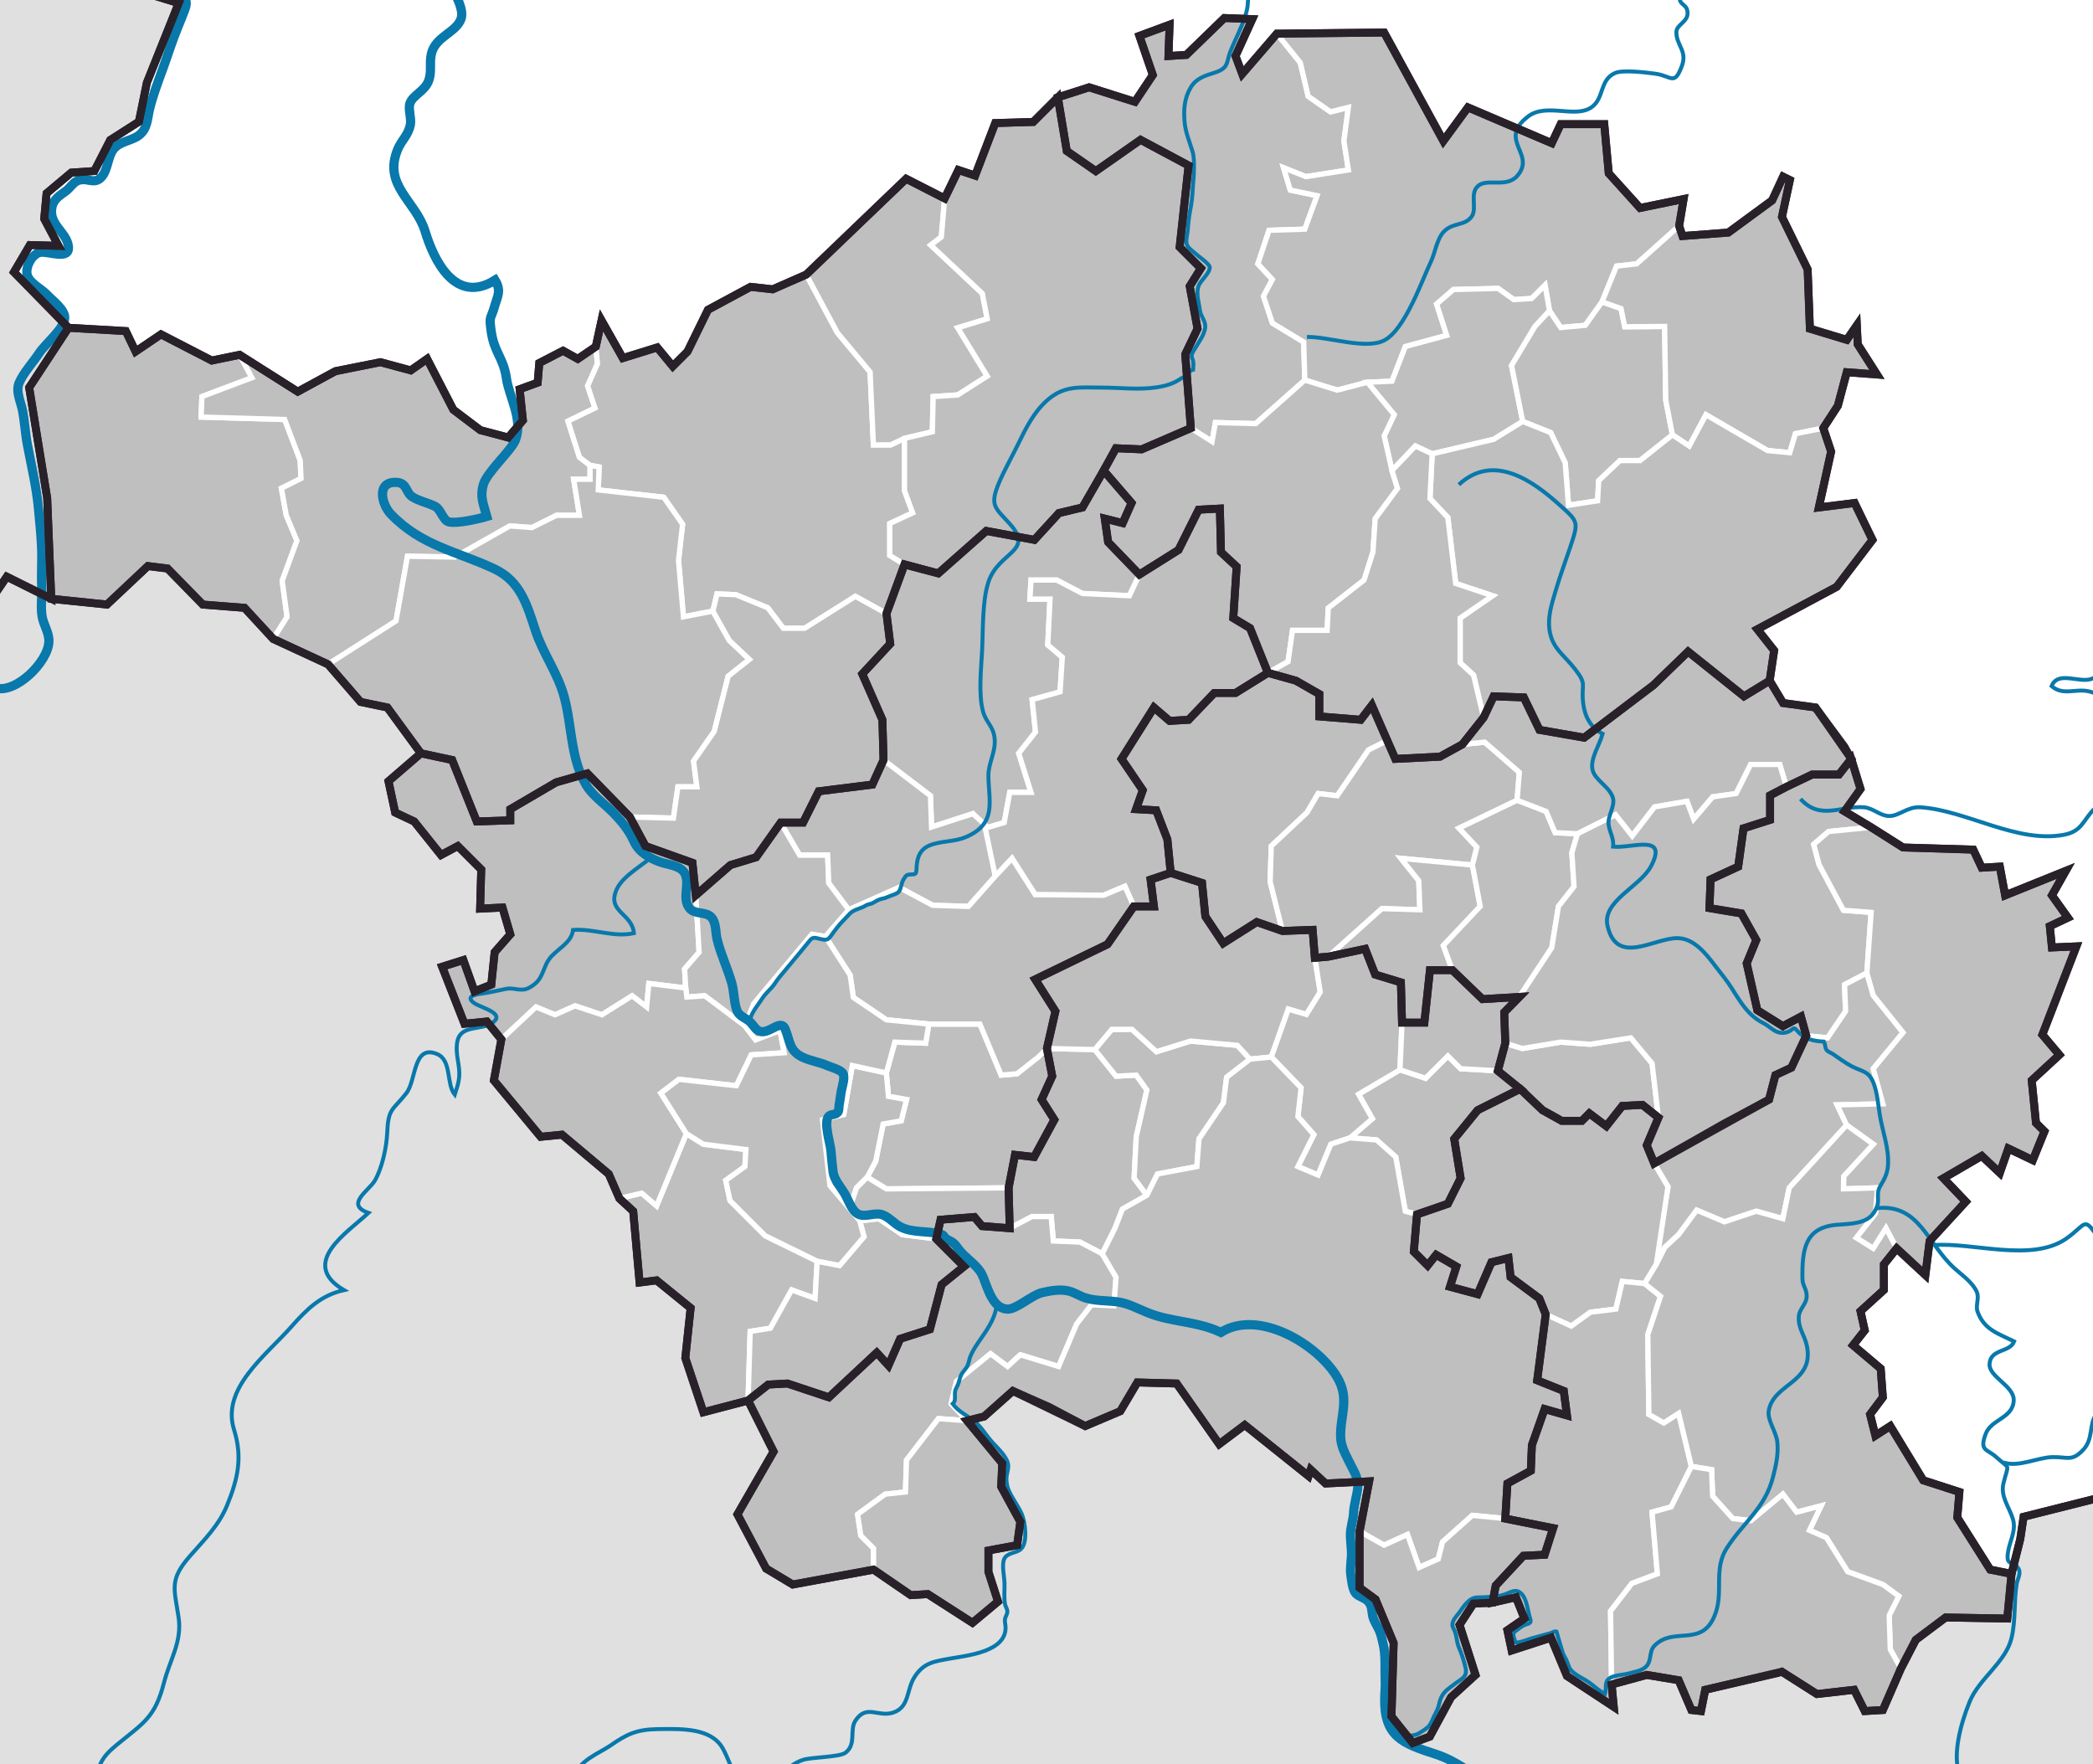 <?xml version="1.0" encoding="utf-8"?>
<!-- Generator: Adobe Illustrator 12.0.0, SVG Export Plug-In . SVG Version: 6.00 Build 51448)  -->
<!DOCTYPE svg PUBLIC "-//W3C//DTD SVG 1.1//EN" "http://www.w3.org/Graphics/SVG/1.1/DTD/svg11.dtd">
<svg  version="1.1" id="Layer_1" xmlns="http://www.w3.org/2000/svg" xmlns:xlink="http://www.w3.org/1999/xlink" width="7937.649" height="6690.734"
	 viewBox="-4142.112 -3183.343 7937.649 6690.734"
	 overflow="visible" enable-background="new -4142.112 -3183.343 7937.649 6690.734" xml:space="preserve">
<g id="Ausland">
	<rect x="-4826.682" y="-3311.543" fill="#FFFFFF" width="8919.568" height="7382.954"/>
	<path id="_x35_7764776" fill="#E0E0E0" d="M-4609.399-1173.965l52.146,67.563l186.756,58.219l48.961,85.682h85.732l73.466,33.675
		l45.921-67.394l168.79,83.882l-15.519-381.99l-68.325-419.208l149.054-226.725l-206.712-211.199l60.371-102.629l108.646,3.027
		l-54.323-102.579l9.063-96.602l93.566-78.438l87.488-6.029l60.371-117.739l108.646-69.42l30.188-147.852l120.697-301.771
		l-108.646-33.215l-1036.336-0.076v2030.817H-4609.399z"/>
	<path id="_x35_7763280" fill="#E0E0E0" d="M-4609.399-1173.965l52.146,67.563l186.756,58.219l48.961,85.682h85.732l73.466,33.675
		l45.921-67.394l168.79,83.882l211.174,21.743l155.265-145.964l74.537,9.346l133.522,136.644l158.374,12.423l108.702,118.004
		l208.06,96.267l123.239,142.497l101.717,21.202l127.128,173.736l-122.887,105.965l25.425,118.665l72.051,33.914l101.717,127.116
		l63.573-33.908l88.999,88.979l-4.242,148.324l84.757-4.204l29.666,101.723l-59.339,67.791l-12.706,122.918l-63.58,25.439
		l-42.378-118.652l-80.515,25.438l84.757,216.146l84.756-8.471l55.084,67.828l-28.307,155.578l177.487,213.779l80.672-8.08
		l177.449,149.236l40.339,92.75l52.454,48.42l24.191,270.242l64.524-8.082l129.073,104.871l-20.157,189.576l68.57,205.686
		l169.419-44.354l96.776,193.604l-137.116,237.994l108.903,205.688l100.83,60.479l306.522-56.439l141.168,96.789l64.518-4.025
		l169.419,108.896l96.82-80.68l-36.324-112.977v-80.666l108.91-20.148l12.083-88.723l-72.599-133.125l4.041-88.709l-133.101-161.332
		l64.555-16.16l108.872-96.828l274.295,133.127l133.088-56.514l64.519-108.871l149.249,4.027l161.346,229.877l96.826-72.6
		l241.984,193.605l8.043-24.18l56.477,52.41l165.357-8.082l-36.271,189.576v213.77l60.488,44.365l68.584,165.348l-8.094,278.348
		l80.678,100.805l64.52-24.217l80.68-149.211l92.748-84.693l-60.502-189.576l52.473-80.691l72.586-4.039l88.758-20.15l32.248,80.691
		l-64.543,44.328l16.135,76.639l149.25-48.408l60.49,145.234l177.441,116.928l-8.029-84.668l133.088-36.287l121.006,20.15
		l48.443,112.938l36.262,4.029l16.16-80.666l290.395-68.559l133.088,84.668l141.168-16.109l40.34,80.666l68.57-4.029l68.508-157.266
		l56.488-108.91l112.949-84.668l233.906,4.027l16.16-169.426l33.141-132.182l12.648-84.342l322.777-81.246v1257.215h-8464.541
		v-4918.977H-4609.399z"/>
</g>
<g id="Gemeinden">
	<g id="Layer_1_1_">
		<g>
			<path id="_x33_1223848" fill="#BFBFBF" stroke="#FFFFFF" stroke-width="20" stroke-miterlimit="3.864" d="M-227.738-529.901
				l12.712,122.906l-63.611,80.528l46.62,148.33h-80.527l-21.221,114.423l-72.045,21.202l-46.613-55.072l-156.801,50.83
				l-4.242-118.658l-178.002-135.605l-4.229-152.56l-76.286-173.749l105.946-114.423l-14.141-114.643l68.319-186.329l128.06,33.977
				l182.245-161.042l182.225,33.908l93.24-101.717l88.998-21.214l80.516-139.854l105.951,122.906l-33.907,76.286l-67.814-16.947
				l12.699,88.998l118.664,122.9l-38.148,80.527L-37.13-932.47l-97.481-50.861h-97.48l-4.229,72.076h76.286l-8.471,173.724
				l55.078,46.613l-8.471,131.377L-227.738-529.901z"/>
			<path id="_x33_1223936" fill="#BFBFBF" stroke="#FFFFFF" stroke-width="20" stroke-miterlimit="3.864" d="M-2278.926,550.789
				l12.712-122.918l59.338-67.804l-29.672-101.71l-84.756,4.197l4.241-148.317l-88.992-88.967l-63.58,33.895l-101.717-127.123
				l-72.044-33.908l-25.431-118.664l122.895-105.952l118.664,25.424l93.232,233.1l127.129-4.248v-42.366l173.749-101.729
				l118.664-33.895l161.042,165.24l59.339,110.225l178.002,63.574l12.706,122.893l12.712,216.133l-55.091,63.611l4.242,72.045
				l-139.866-16.941l-8.464,88.986l-55.097-42.365l-114.429,72.043l-101.711-33.906l-76.286,33.906l-72.051-29.678l-131.37,122.904
				l-55.084-67.814l-84.756,8.445l-84.75-216.133l80.515-25.438l42.372,118.627L-2278.926,550.789z"/>
			<path id="_x33_1224024" fill="#BFBFBF" stroke="#FFFFFF" stroke-width="20" stroke-miterlimit="3.864" d="M-1316.906,707.59
				l-152.561-114.436l-67.821,4.684l-4.223-34.35l-4.242-72.043l55.084-63.602l-12.706-216.145l131.371-114.424l97.475-29.697
				l93.233-131.345l72.044,122.893h105.958l4.229,105.952l76.286,101.729l-88.992,101.729l-50.849-8.472L-1283,622.832
				L-1316.906,707.59z"/>
			<path id="_x33_1224112" fill="#BFBFBF" stroke="#FFFFFF" stroke-width="20" stroke-miterlimit="3.864" d="M-732.067,182.059
				l-190.709,84.764l-76.286-101.73l-4.229-105.951h-105.958l-72.044-122.893h84.757l59.338-118.665l203.415-25.456l42.378-93.208
				l178.002,135.599l4.242,118.665l156.801-50.83l55.084,50.83l29.678,186.499l-101.723,114.422l-135.612-4.242L-732.067,182.059z"
				/>
			<path id="_x33_1224200" fill="#BFBFBF" stroke="#FFFFFF" stroke-width="20" stroke-miterlimit="3.864" d="M-216.247,209.584
				l-87.79-137.726l-63.611,67.834l-38.137-182.257l72.069-21.202l21.195-114.423h80.528l-46.62-148.362l63.586-80.527
				l-12.712-122.875l105.965-29.698l8.471-131.345l-55.078-46.62l8.471-173.749h-76.286l4.241-72.044h97.48l97.47,50.855
				l178.021,8.482l38.137-80.527l148.344-93.234l76.273-152.572l80.527-4.242l4.229,165.278l59.332,55.103l-12.711,194.938
				l63.586,38.137l67.814,169.495L543.656-555.42h-80.527l-97.471,101.742l-72.043,4.242l-59.346-50.862l-122.906,194.95
				l80.529,118.664l-25.451,72.044l76.287,4.229L285.105-0.223l12.713,127.141l-76.299,25.431l12.713,101.741h-76.287l-33.92-76.311
				l-80.526,33.934L-216.247,209.584z"/>
			<path id="_x33_1224288" fill="#BFBFBF" stroke="#FFFFFF" stroke-width="20" stroke-miterlimit="3.864" d="M-1716.51,1680.365
				l-24.191-270.254l-52.46-48.408l84.719-20.15l56.45,48.408l112.969-274.271l64.518,40.354l161.338,20.15l-4.021,64.518
				l-72.636,52.396l16.148,76.65l133.095,133.088l197.644,96.814l-8.068,141.17l-88.746-32.297l-80.672,145.221l-76.607,12.096
				l-8.068,262.188l-169.419,44.342l-68.564-205.688l20.157-189.574l-129.08-104.883L-1716.51,1680.365z"/>
			<path id="_x33_1224376" fill="#BFBFBF" stroke="#FFFFFF" stroke-width="20" stroke-miterlimit="3.864" d="M-2091.603,1127.799
				l-177.487-213.793l28.3-155.566l131.377-122.906l72.044,29.666l76.286-33.906l101.717,33.906l114.423-72.043l55.097,42.377
				l8.471-88.998l139.86,16.955l4.229,34.348l67.821-4.682l152.561,114.436l40.339,52.408l92.466-35.568l16.11,84.682l-125.008,8.08
				l-56.488,116.967l-217.775-24.217l-68.57,52.422l96.82,153.303l-112.969,274.27l-56.45-48.406l-84.719,20.137l-40.339-92.748
				l-177.449-149.25L-2091.603,1127.799z"/>
			<path id="_x33_1224464" fill="#BFBFBF" stroke="#FFFFFF" stroke-width="20" stroke-miterlimit="3.864" d="M-1305.1,2128.063
				l8.068-262.176l76.607-12.082l80.672-145.221l88.746,32.295l8.074-141.168l84.688,16.111l92.755-108.887l-16.111-60.502
				l72.592-8.031l88.747,60.49l129.079,16.111l104.857,104.895l-84.688,68.521l-44.386,169.438l-112.931,36.299l-44.348,100.816
				l-44.374-48.408l-181.508,169.426l-157.279-52.422l-72.63,4.039L-1305.1,2128.063z"/>
			<path id="_x33_1224552" fill="#BFBFBF" stroke="#FFFFFF" stroke-width="20" stroke-miterlimit="3.864" d="M-853.356,1281.051
				l32.259-60.49l28.237-141.17l68.539-12.082l20.157-80.666l-68.539-12.096l-8.068-88.746l32.259-116.965l116.978,4.039
				l12.089-72.66h193.598l80.666,193.629l60.062-4.973l113.366-95.869l20.163,104.869l-40.327,88.77l48.407,76.59l-76.65,141.145
				l-72.599-8.031l-24.19,125.033l-463.821,4.027L-853.356,1281.051z"/>
			<path id="_x33_1224640" fill="#BFBFBF" stroke="#FFFFFF" stroke-width="20" stroke-miterlimit="3.864" d="M-853.356,1281.051
				l-40.333,40.352l-26.998,78.967l-73.838-87.047l-28.225-250.066l80.666-20.148l32.259-185.537l129.08,28.23l8.068,88.748
				l68.539,12.094l-20.157,80.666l-68.539,12.084l-28.237,141.168L-853.356,1281.051z"/>
			<path id="_x33_1224728" fill="#BFBFBF" stroke="#FFFFFF" stroke-width="20" stroke-miterlimit="3.864" d="M-575.071,1442.383
				l-16.111,72.623l-129.079-16.109l-88.747-60.49l-72.592,8.029l-39.087-46.041l26.998-78.967l40.333-40.352l72.598,44.354
				l463.833-4.027l4.028,153.264l-104.857-8.092l-29.131-34.564L-575.071,1442.383z"/>
			<path id="_x33_1224816" fill="#BFBFBF" stroke="#FFFFFF" stroke-width="20" stroke-miterlimit="3.864" d="M-216.083,530.865
				l76.601,120.992l-32.271,141.168l-32.259,32.271l-81.107,63.637l-60.062,4.984l-80.666-193.629h-193.598l-161.338-16.111
				l-125.058-84.705l-12.089-84.682l-93.857-146.178l88.999-101.729l190.708-84.75l127.135,67.815l135.612,4.241l101.711-114.423
				l63.586-67.834l87.815,137.727l259.72,2.152L124,177.906l33.921,76.285L58.188,397.814L-216.083,530.865z"/>
			<path id="_x33_1224904" fill="#BFBFBF" stroke="#FFFFFF" stroke-width="20" stroke-miterlimit="3.864" d="M-881.6,1446.41
				l16.111,60.502l-92.755,108.885l-84.693-16.109l-197.644-96.814l-133.095-133.113l-16.147-76.625l72.636-52.41l4.021-64.518
				l-161.338-20.164l-64.518-40.326l-96.82-153.303l68.57-52.434l217.776,24.215l56.487-116.979l125.008-8.08l-16.11-84.643
				l-92.466,35.543l-40.339-52.422l33.908-84.756l220.381-262.754l50.849,8.471l93.851,146.191l12.089,84.668l125.058,84.707
				l161.338,16.109l-12.089,72.648l-116.978-4.041l-32.259,116.965l-129.08-28.23l-32.259,185.535l-80.666,20.15l28.225,250.066
				l73.838,87.047L-881.6,1446.41z"/>
		</g>
		<g>
			<path id="_x33_1225168" fill="#BFBFBF" stroke="#FFFFFF" stroke-width="20" stroke-miterlimit="3.864" d="M-11.618-2852.294
				l173.755,55.084l67.803-101.742l-50.836-148.336l114.41-42.372l-4.229,118.665l67.842-4.242l144.088-139.853l105.979,4.242
				l-63.6,139.854l25.463,67.803l131.338-152.56l88.973,110.181l29.691,127.148l84.744,59.338l67.828-16.947l-16.93,127.141
				l16.93,110.188l-161.043,25.425l-84.73-33.896l25.424,84.757l101.725,21.214l-46.621,127.104l-135.594,4.242l-42.379,127.128
				l55.078,59.338l-33.906,63.593l33.906,101.717l118.666,72.044l4.229,144.12l-186.479,165.284l-152.572-4.242l-12.688,72.044
				l-80.527-50.855l-21.209-279.707l46.621-97.475l-29.691-161.042l42.393-67.803l-80.529-80.528l33.908-309.373l-182.25-97.475
				L13.846-2534.426l-110.183-76.279l-33.907-203.427L-11.618-2852.294z"/>
			<path id="_x33_1225256" fill="#BFBFBF" stroke="#FFFFFF" stroke-width="20" stroke-miterlimit="3.864" d="M1107.197-3059.97
				l224.629,411.09l93.229-127.141l317.855,135.612l33.883-72.069h165.26l16.953,186.492l118.652,131.345l165.26-33.895
				L2226-2326.794l-161.043,144.088l-76.285,8.483l-55.053,135.6l-63.611,88.992l-93.215,8.483l-42.365-63.592l-16.941-97.475
				l-50.85,50.861l-67.814,4.223l-59.332-42.372l-169.525,4.21l-63.574,55.084l38.137,118.664l-156.801,42.378l-50.848,131.358
				l-93.217,4.229l-114.447,29.685l-122.879-38.137l-4.256-144.12l-118.664-72.044l-33.883-101.717l33.883-63.593l-55.053-59.338
				l42.377-127.135l135.596-4.235l46.605-127.123l-101.711-21.214l-25.449-84.751l84.744,33.896l161.043-25.431l-16.916-110.181
				l16.916-127.148l-67.814,16.954l-84.758-59.345l-29.703-127.141l-88.961-110.181L1107.197-3059.97z"/>
			<path id="_x33_1225344" fill="#BFBFBF" stroke="#FFFFFF" stroke-width="20" stroke-miterlimit="3.864" d="M1632.703-1585.156
				l-110.18,67.803l-233.088,55.104l-63.574-29.698l-88.998,93.233l-29.666-131.37l38.137-80.528L1043.6-1733.517l93.227-4.21
				l50.824-131.376l156.801-42.378l-38.137-118.658l63.6-55.084l169.5-4.216l59.346,42.365l67.803-4.216l50.861-50.861l16.93,97.481
				l-55.078,59.333l-88.998,148.324L1632.703-1585.156z"/>
			<path id="_x33_1225432" fill="#BFBFBF" stroke="#FFFFFF" stroke-width="20" stroke-miterlimit="3.864" d="M2170.922-1945.377
				l4.254,279.707l25.426,131.345l-122.869,97.475h-76.324l-80.477,76.286l-4.242,76.273l-110.205,16.954l-12.699-161.042
				l-55.053-114.422l-105.99-42.379l-42.354-211.897l88.973-148.324l55.066-59.338l42.365,63.592l93.238-8.483l63.586-88.992
				l72.047,25.456l13.943,68.979L2170.922-1945.377z"/>
			<path id="_x33_1225520" fill="#BFBFBF" stroke="#FFFFFF" stroke-width="20" stroke-miterlimit="3.864" d="M2412.492-2301.37
				l166.152-121.987l41.549-89.936l25.865,12.725l-30.107,139.879l97.469,199.16l8.482,224.636l139.873,42.391l38.15-55.097
				l3.521,72.302l72.75,114.139l-114.424-8.483l-33.92,127.135l-55.078,84.769l-105.938,21.215l-21.209,72.044l-84.758-8.483
				l-233.1-135.612l-63.586,118.664l-63.586-42.391l-25.438-131.345l-4.24-279.707l-151.314,1.165l-13.943-68.979l-72.047-25.456
				l55.066-135.6l76.285-8.482l161.043-144.088l12.699,38.545L2412.492-2301.37z"/>
			<path id="_x33_1225608" fill="#BFBFBF" stroke="#FFFFFF" stroke-width="20" stroke-miterlimit="3.864" d="M2755.76-1258.835
				l135.617-16.922l67.816,139.854l-135.619,178.015l-300.889,161.03l63.598,80.515l-16.951,114.448l-97.471,59.338l-211.891-169.52
				l-131.363,127.128l-262.754,199.192l-169.514-29.672l-59.332-122.906l-114.424-4.235l-38.148,80.515l-38.137-161.042
				l-50.822-46.62v-169.495l122.867-84.756l-139.887-46.614l-29.65-250.035l-67.828-72.051l8.482-169.481l233.088-55.097
				l110.18-67.81l105.953,42.378l55.09,114.423l12.699,161.042l110.207-16.947l4.242-76.272l80.514-76.286h76.273l122.895-97.476
				l63.586,42.392l63.586-118.665l233.074,135.612l84.758,8.477l21.207-72.057l105.965-21.202l29.703,88.992L2755.76-1258.835z"/>
			<path id="_x33_1225696" fill="#BFBFBF" stroke="#FFFFFF" stroke-width="20" stroke-miterlimit="3.864" d="M891.064-792.661
				H759.688l-16.916,118.664l-76.285,42.378l-67.828-169.494l-63.586-38.137l12.725-194.938l-59.346-55.097l-4.229-165.284
				l-80.527,4.242l-76.271,152.572l-148.344,93.234l-118.664-122.9l-12.712-88.998l67.84,16.947l33.907-76.286L43.499-1398.663
				l46.595-84.763l97.481,4.235l186.491-80.521l80.502,50.855l12.713-72.045l152.572,4.217l186.479-165.259l122.881,38.137
				l114.436-29.679l101.736,122.899l-38.162,80.527l29.689,131.37l21.209,67.81l-84.756,114.422l-8.471,127.129L1031-983.369
				L895.395-877.398L891.064-792.661z"/>
			<path id="_x33_1225784" fill="#BFBFBF" stroke="#FFFFFF" stroke-width="20" stroke-miterlimit="3.864" d="M1403.859-360.395
				l-84.758,46.62l-169.514,8.477l-30.332-69.351l-58.641-134.076l-42.379,55.084l-156.801-12.706v-84.756l-88.998-50.83
				l-105.953-29.698l76.287-42.378l16.916-118.665h131.375l4.242-84.738l135.619-105.971l33.883-105.958l8.48-127.128
				l84.732-114.423l-21.221-67.809l88.984-93.234l63.611,29.698l-8.482,169.482l67.84,72.044l29.68,250.035l139.848,46.62
				L1395.389-839.3v169.495l50.848,46.62l38.137,161.036L1403.859-360.395z"/>
		</g>
		<g>
			<path id="_x33_1226048" fill="#BFBFBF" stroke="#FFFFFF" stroke-width="20" stroke-miterlimit="3.864" d="M679.186,25.258
				l-4.254,135.605l46.619,186.479l-97.48-33.907l-127.135,80.503L429.133,292.24l-12.701-127.148l-118.664-38.136L285.057-0.185
				l-42.379-110.188l-76.285-4.223l25.448-72.051L111.314-305.31l122.904-194.951l59.346,50.862l72.045-4.242l97.469-101.742h80.527
				l122.893-76.273l105.953,29.686l88.998,50.842v84.75l156.801,12.712l42.379-55.084l58.641,134.076l-71.354,35.443L929.25-165.507
				l-72.043-8.439l-42.379,72.044L679.186,25.258z"/>
			<path id="_x33_1226136" fill="#BFBFBF" stroke="#FFFFFF" stroke-width="20" stroke-miterlimit="3.864" d="M1170.783,71.884
				l67.805,84.757l4.24,110.193l-144.088-4.254L895.318,444.85l-50.848,4.242l-8.484-105.979l-114.41,4.229l-46.619-186.46
				l4.229-135.6l135.607-127.135l42.377-72.044l72.045,8.439l118.664-173.724l71.352-35.443l30.359,69.357l169.486-8.483
				l84.758-46.62l84.756-8.439l131.352,114.423l-8.48,105.958L1391.096-42.475l67.791,72.05l-16.916,67.828L1170.783,71.884z"/>
			<path id="_x33_1226224" fill="#BFBFBF" stroke="#FFFFFF" stroke-width="20" stroke-miterlimit="3.864" d="M1471.674,254.115
				l-139.859,148.33l33.908,93.215h-84.771l-21.182,199.168h-84.758l-4.242-152.547l-97.48-29.691l-38.137-97.469l-139.859,29.678
				l203.422-182.27l144.088,4.254l-4.24-110.193l-67.803-84.757l271.223,25.456L1471.674,254.115z"/>
			<path id="_x33_1226312" fill="#BFBFBF" stroke="#FFFFFF" stroke-width="20" stroke-miterlimit="3.864" d="M1441.996,97.315
				l16.939-67.834l-67.789-72.044l220.361-105.958l110.193,42.378l33.908,80.515l84.756,4.242l-21.184,72.044l8.207,128.098
				l-59.08,75.322l-25.426,156.813L1619.99,597.36l-139.885,8.471l-114.424-110.219l-33.908-93.201l139.848-148.332L1441.996,97.315
				z"/>
			<path id="_x33_1226400" fill="#BFBFBF" stroke="#FFFFFF" stroke-width="20" stroke-miterlimit="3.864" d="M1885.287,1039.039
				l-28.219,28.244h-76.6l-72.611-40.34l-84.693-80.652l-84.682-68.584l28.205-104.857l64.557,20.152l145.195-24.229l112.963,8.094
				l153.266-24.205l80.703,96.777l24.166,205.736l-60.49-48.408l-76.574,4.027l-60.49,76.602L1885.287,1039.039z"/>
			<path id="_x33_1226488" fill="#BFBFBF" stroke="#FFFFFF" stroke-width="20" stroke-miterlimit="3.864" d="M2620.166-517.196
				l122.895,16.947l135.619,194.95l-46.621,59.345h-101.748l-97.469,46.613l-25.449-84.769h-110.193l-55.066,110.225l-89.01,12.681
				l-72.045,84.757l-25.438-67.822l-122.881,21.202l-84.758,110.188l-63.598-80.49l-144.104,72.044l-84.744-4.242l-33.906-80.515
				l-110.193-42.372l8.457-105.958l-131.375-114.422l-84.73,8.439l80.516-101.717l38.148-80.509l114.424,4.235l59.344,122.906
				l169.502,29.672l262.766-199.192l131.363-127.135l211.893,169.525l97.48-59.338L2620.166-517.196z"/>
			<path id="_x33_1226576" fill="#BFBFBF" stroke="#FFFFFF" stroke-width="20" stroke-miterlimit="3.864" d="M2123.27,849.463
				l-80.678-96.764l-153.289,24.189l-112.988-8.08l-145.197,24.217l-64.529-20.15l-4.041-116.979l57.395-58.488l122.895-186.467
				l25.426-156.813l59.08-75.317l-8.207-128.104l21.209-72.044l144.088-72.044l63.6,80.502l84.756-110.2l122.881-21.202
				l25.463,67.822l72.045-84.756l88.984-12.681l55.066-110.219h110.191l25.449,84.763l-61.924,32.429v92.768L2470.1-41.877
				l-20.15,145.196l-104.855,48.414l-4.053,108.902l121.004,20.152l56.488,100.842l-36.287,88.732l40.34,177.469l96.84,60.516
				l68.545-36.287l20.139,72.586l-56.488,121.02l-60.465,28.229l-24.178,92.764l-173.428,92.762l-262.199,149.199l-28.219-68.533
				l44.33-104.883L2123.27,849.463z"/>
		</g>
		<g>
			<path id="_x33_1227896" fill="#BFBFBF" stroke="#FFFFFF" stroke-width="20" stroke-miterlimit="3.864" d="M2788.775,752.699
				l-80.691-8.08l-20.15-72.586l-68.559,36.262l-96.826-60.49l-40.34-177.467l36.324-88.734l-56.488-100.842l-121.043-20.151
				l4.041-108.91l104.869-48.407l20.139-145.215l100.828-32.259v-92.768l61.939-32.429l97.48-46.62h101.734l46.621-59.338
				l35.115,114.127l-60.49,84.694l100.816,60.496l-161.332,16.136l-56.475,48.407l20.176,76.626l92.736,173.465l104.844,8.03
				l-16.109,229.903l-84.693,44.365l4.039,100.818L2788.775,752.699z"/>
			<path id="_x33_1227984" fill="#BFBFBF" stroke="#FFFFFF" stroke-width="20" stroke-miterlimit="3.864" d="M2139.379,1611.795
				l16.137-133.088l28.219-161.332l-52.408-88.785l435.613-241.959l24.18-92.762l60.502-28.244l56.463-121.006l80.691,8.08
				l68.557-100.842l-4.039-100.791l84.719-44.393l24.191,84.73l112.924,141.168L2962.203,869.69l36.299,133.088l-173.467,4.041
				l36.287,76.602l-217.781,237.982l-24.191,116.988l-100.816-28.229l-121.006,40.326l-104.895-44.355l-68.545,92.787l-52.41,48.383
				L2139.379,1611.795z"/>
			<path id="_x33_1228072" fill="#BFBFBF" stroke="#FFFFFF" stroke-width="20" stroke-miterlimit="3.864" d="M3462.332,212.215
				l229.879-92.761l-52.436,92.761l60.502,84.656l-68.559,32.297l8.057,80.705l92.762-4.055l-129.035,334.785l64.52,76.613
				l-104.846,96.854l16.109,161.344l32.186,31.895l-44.291,109.273l-92.764-44.379l-32.246,92.762l-68.57-64.518l-145.246,84.682
				l84.707,88.732l-137.154,149.25l-16.111,129.086l-108.91-100.844l-40.324-76.611l-48.408,76.611l-64.568-40.324l72.637-92.764
				l8.08-96.813l-129.123,4.025l0.77-47.775l112.207-121.609l-100.842-72.648l-36.275-76.602l173.467-4.041l-36.313-133.074
				L3075.115,732.6l-112.926-141.17l-24.191-84.719l16.111-229.914l-104.857-8.03l-92.748-173.465l-20.176-76.62l56.461-48.407
				l161.357-16.136l121.006,76.645l266.227,8.068l32.26,68.57l68.533-4.053L3462.332,212.215z"/>
			<path id="_x33_1228160" fill="#BFBFBF" stroke="#FFFFFF" stroke-width="20" stroke-miterlimit="3.864" d="M1304.5,1575.496
				l-32.297,40.326l-52.434-52.396l12.082-141.17l117.004-40.326l48.406-96.852l-24.24-149.174l88.783-108.91l161.357-80.652
				l84.693,80.652l72.609,40.34h76.602l28.219-28.244l64.543,48.445l60.49-76.639l76.611-4.027l60.504,48.406l-44.354,104.883
				l28.244,68.533l52.385,88.783l-44.355,294.422l-44.342,72.598l-84.693-8.08l-24.217,104.895l-96.775,12.096l-72.637,52.41
				l-96.789-44.344l-24.215-60.488l-108.873-80.68l-8.08-72.623l-64.543,16.148l-52.422,120.992l-104.857-28.193l24.191-76.6
				L1304.5,1575.496z"/>
			<path id="_x33_1228248" fill="#BFBFBF" stroke="#FFFFFF" stroke-width="20" stroke-miterlimit="3.864" d="M1607.002,2874.207
				l-88.76,20.15l12.082-64.518l104.896-112.988l80.666-4.027l32.297-100.816l-181.508-36.299l8.043-133.088l88.77-48.406
				l4.027-96.803l48.371-137.154l84.719,24.217l-12.084-92.762l-100.816-40.377l32.271-250.002l96.764,44.314l72.648-52.385
				l96.789-12.082l24.217-104.908l84.682,8.08l60.49,48.42l-48.408,145.209l4.027,302.516l56.438,32.246l56.514-36.273
				l48.406,201.67l-76.639,153.277l-72.584,20.15l20.137,233.904l-96.813,36.299l-80.68,104.869l4.027,278.313l8.029,84.668
				l-177.467-116.928l-60.479-145.234l-149.236,48.408l-16.148-76.641l64.582-44.328L1607.002,2874.207z"/>
			<path id="_x33_1228336" fill="#BFBFBF" stroke="#FFFFFF" stroke-width="20" stroke-miterlimit="3.864" d="M2349.107,2390.237
				l-76.613-12.096l-48.406-201.672l-56.488,36.273l-56.438-32.246l-4.053-302.551l48.406-145.172l-60.465-48.42l44.328-72.598
				l32.322-64.543l52.385-48.42l68.57-92.75l104.869,44.342l121.006-40.326l100.816,28.244l24.191-116.99l217.807-237.982
				l100.842,72.637l-112.207,121.584l-0.73,47.777l129.086-4.016l-8.08,96.826l-72.598,92.75l64.529,40.338l48.408-76.648
				l40.326,76.648l-48.408,60.49v96.789l-88.746,80.654l16.162,72.646l-44.393,56.477l104.881,88.732l8.082,108.91l-48.408,64.531
				l20.164,80.652l56.449-36.262l125.059,205.688l137.104,44.342l-8.029,96.814l125.021,197.668l80.666,16.111l-16.148,169.424
				l-233.918-4.025l-112.938,84.668l-56.488,108.908l-40.326-72.609l-4.039-129.1l36.324-72.586l-60.49-44.379l-133.139-48.42
				l-80.68-129.035l-64.518-28.23l44.354-92.762l-92.762,24.217l-52.41-68.584l-121.018,100.842l-68.559-8.08l-76.625-84.682
				L2349.107,2390.237z"/>
			<path id="_x33_1228424" fill="#BFBFBF" stroke="#FFFFFF" stroke-width="20" stroke-miterlimit="3.864" d="M2272.494,3301.754
				l36.248,4.041l16.148-80.68l278.322-64.557l12.096-4.025l133.051,84.668l141.17-16.111l40.352,80.666l68.57-4.027l28.205-64.529
				l40.328-92.736l-40.328-72.611l-4.039-129.084l36.313-72.6l-60.504-44.379l-133.139-48.408l-80.652-129.049l-64.531-28.23
				l44.342-92.736l-92.748,24.191l-52.422-68.582l-121.006,100.842l-68.57-8.08l-76.602-84.682l-4.027-100.816l-76.576-12.096
				l-76.648,153.275l-72.6,20.15l20.139,233.906l-96.814,36.299l-80.703,104.855l4.053,278.322l133.09-36.287l121.004,20.152
				L2272.494,3301.754z"/>
		</g>
		<g>
			<path id="_x33_1226840" fill="#BFBFBF" stroke="#FFFFFF" stroke-width="20" stroke-miterlimit="3.864" d="M1231.854,1422.219
				l-44.342-12.082l-36.313-205.738l-72.6-64.518l-100.816-8.08l84.707-72.586l-52.461-92.748l157.33-92.762l96.84,32.258
				l84.656-84.693l48.406,48.408l141.17,8.068l84.68,68.582l-161.332,80.652l-88.758,108.91l24.24,149.188l-48.406,96.84
				L1231.854,1422.219z"/>
			<path id="_x33_1226928" fill="#BFBFBF" stroke="#FFFFFF" stroke-width="20" stroke-miterlimit="3.864" d="M-228.178,1430.299
				l-84.719,44.33l-4.028-153.277l24.191-125.008l72.586,8.031l76.638-141.17l-48.407-76.574l40.353-88.785l-20.176-104.844
				L9.768,797.03l80.666,100.791l76.65-4.016l40.327,56.438l-40.327,177.48l-8.08,157.279l48.407,64.58l-92.749,52.396l-28.219,72.6
				l-48.434,96.838l-84.654-44.391l-100.83-4.018l-8.08-92.76L-228.178,1430.299L-228.178,1430.299z"/>
			<path id="_x33_1227016" fill="#BFBFBF" stroke="#FFFFFF" stroke-width="20" stroke-miterlimit="3.864" d="M207.398,1349.633
				l-48.407-64.58l8.081-157.254l40.326-177.494l-40.326-56.436l-76.651,4.025L9.754,797.092l64.557-76.639h76.612l92.749,84.719
				l129.086-40.34l177.492,16.111l48.406,52.436l-88.732,68.521l-12.096,96.813l-92.801,137.191l-8.041,104.855l-149.236,28.219
				L207.398,1349.633z"/>
			<path id="_x33_1227104" fill="#BFBFBF" stroke="#FFFFFF" stroke-width="20" stroke-miterlimit="3.864" d="M9.768,797.055
				l-181.509-4.027l32.271-141.168l-76.612-121.008L58.174,397.739l99.734-143.636h76.285l-12.699-101.742l76.273-25.431
				l118.664,38.136l12.713,127.147l67.803,101.697l127.135-80.515l97.469,33.92l114.436-4.254l8.459,105.989l20.391,130.168
				l-52.41,84.73l-68.559-20.176L679.35,825.295l-80.691,8.055l-48.406-52.422L372.77,764.821l-129.098,40.34l-92.736-84.732H74.322
				L9.768,797.055z"/>
			<path id="_x33_1227192" fill="#BFBFBF" stroke="#FFFFFF" stroke-width="20" stroke-miterlimit="3.864" d="M-877.579,2640.303
				l48.414,48.42v80.678l-306.528,56.439l-100.823-60.479l-108.91-205.688l137.122-237.982l-96.783-193.604l76.607-60.465
				l72.629-4.027l157.279,52.41l181.508-169.439l44.374,48.42l44.348-100.814l112.931-36.313l44.386-169.414l84.688-68.52
				l-104.857-104.908l16.11-72.623l128.186-10.383l29.131,34.586l104.857,8.094l84.719-44.342h72.585l8.08,92.75l100.83,4.014
				l84.682,44.395l52.408,88.746l-8.08,108.857l-84.655-4.039l-56.487,72.598l-68.546,161.383l-145.246-44.354l-48.407,44.354
				l-64.518-48.42l-129.08,104.883l-20.169,84.693l60.496,64.557l-108.903-8.082L-704.2,2353.963l-4.021,121.02l-76.645,8.066
				l-104.863,76.639L-877.579,2640.303z"/>
			<path id="_x33_1227280" fill="#BFBFBF" stroke="#FFFFFF" stroke-width="20" stroke-miterlimit="3.864" d="M-623.479,2862.137
				l-64.524,4.041l-141.163-96.777v-80.689l-48.414-48.408l-12.089-80.666l104.863-76.648l76.645-8.068l4.021-121.006
				l120.999-157.279l108.903,8.08l133.095,161.346l-4.027,88.709l72.598,133.125l-12.083,88.709l-108.91,20.15v80.68l36.312,112.988
				l-96.808,80.666L-623.479,2862.137z"/>
			<path id="_x33_1227368" fill="#BFBFBF" stroke="#FFFFFF" stroke-width="20" stroke-miterlimit="3.864" d="M1167.334,873.705
				l-157.305,92.762l52.461,92.748l-84.73,72.586l-72.574,24.242l-48.457,116.928l-76.574-32.26l60.465-121.043l-60.465-68.533
				l12.082-108.91L679.311,825.297l64.52-181.52l68.57,20.176l52.396-84.719l-20.391-130.182l50.861-4.242l139.859-29.689
				l38.16,97.469l97.471,29.691L1175,694.828L1167.334,873.705z"/>
			<path id="_x33_1227456" fill="#BFBFBF" stroke="#FFFFFF" stroke-width="20" stroke-miterlimit="3.864" d="M1562.598,655.885
				l4.027,116.979l-28.193,104.857l-141.168-8.068l-48.408-48.406l-84.693,84.682l-96.826-32.246l7.689-178.854h84.744
				l21.195-199.166h84.77l114.422,110.205l139.861-8.471L1562.598,655.885z"/>
			<path id="_x33_1227544" fill="#BFBFBF" stroke="#FFFFFF" stroke-width="20" stroke-miterlimit="3.864" d="M-300.814,2091.752
				l-108.873,96.813l-64.562,16.148l-60.496-64.557l20.169-84.693l129.08-104.881l64.518,48.406l48.407-44.342l145.247,44.342
				l68.521-161.369l56.486-72.6l84.682,4.041l8.08-108.873l-52.436-88.732l48.445-96.854l28.206-72.598l92.749-52.385l40.339-80.703
				l149.237-28.207l8.041-104.857l92.801-137.189l12.096-96.814l88.732-68.521l80.666-8.08l112.926,116.939l-12.096,108.91
				l60.49,68.545l-60.49,121.031l76.602,32.258l48.432-116.939l72.574-24.229l100.842,8.068l72.598,64.518l36.301,205.736
				l44.354,12.096l-12.084,141.168l52.41,52.396l32.297-40.326l76.602,44.381l-24.191,76.6l104.869,28.207l52.41-120.994
				l64.543-16.146l8.08,72.623l108.871,80.691l24.217,60.477l-32.246,250.004l100.816,40.354l12.096,92.785l-84.719-24.217
				l-48.369,137.154l-4.041,96.801l-88.758,48.408l-8.031,133.139l-125.031-12.096l-112.951,100.83l-16.148,64.555l-72.584,32.271
				l-44.354-125.059l-88.748,40.338l-92.76-52.408l36.285-189.576l-165.359,8.082l-56.488-52.41l-8.055,24.178l-241.973-193.604
				l-96.826,72.598L320.287,2063.52l-149.236-4.041l-64.531,108.859l-133.074,56.525l-137.18-72.66L-300.814,2091.752z"/>
			<path id="_x33_1227632" fill="#BFBFBF" stroke="#FFFFFF" stroke-width="20" stroke-miterlimit="3.864" d="M1143.168,3047.635
				l-68.582-165.346l-60.504-44.367v-213.768l92.764,52.408l88.746-40.338l44.342,125.059l72.598-32.26l16.148-64.568
				l112.938-100.816l125.047,12.084l181.508,36.299l-32.297,100.816l-80.666,4.027l-104.857,112.986l-12.096,64.531l-72.586,4.027
				l-52.473,80.691l60.504,189.574l-92.762,84.695l-80.666,149.211l-64.531,24.229l-80.652-100.816L1143.168,3047.635z"/>
		</g>
		<g>
			<path id="_x33_1223056" fill="#BFBFBF" stroke="#FFFFFF" stroke-width="20" stroke-miterlimit="3.864" d="M-4031.458-1713.536
				l149.054-226.718l217.38,12.448l37.262,77.602l96.273-65.217l192.528,99.37l105.587-21.755l46.576,86.959l-189.431,71.428
				l-3.096,77.639l316.749,9.32l59.005,155.266l3.09,68.319l-74.518,37.287l18.622,102.479l40.377,96.26l-55.896,152.176
				l18.622,136.669l-52.787,83.838l-108.703-118.003l-158.374-12.423l-133.522-136.645l-74.536-9.345l-155.267,145.958
				l-211.174-21.749l-15.519-381.978L-4031.458-1713.536z"/>
			<path id="_x33_1223144" fill="#BFBFBF" stroke="#FFFFFF" stroke-width="20" stroke-miterlimit="3.864" d="M-3233.363-1837.757
				l220.469,139.778l142.855-77.639l170.797-34.16l114.901,31.063l62.095-43.486l99.369,192.54l102.479,77.601l105.581,27.942
				l55.896-65.216l-12.423-118.003l68.319-24.839l6.218-74.53l90.049-46.582l55.896,31.051l68.325-46.576l6.199,65.235
				l-37.262,83.844l27.941,83.85l-102.478,49.685l43.473,136.645l40.383,31.044v52.793h-62.114l21.743,136.669h-86.947
				l-93.17,46.557l-83.838-6.192l-208.072,118.01l-180.111-3.109l-43.473,245.333l-257.756,164.586l-208.06-96.261l52.787-83.844
				l-18.622-136.669l55.896-152.169l-40.377-96.267l-18.622-102.479l74.518-37.28l-3.09-68.325l-59.005-155.266l-316.749-9.32
				l3.096-77.639l189.431-71.428L-3233.363-1837.757z"/>
			<path id="_x33_1223232" fill="#BFBFBF" stroke="#FFFFFF" stroke-width="20" stroke-miterlimit="3.864" d="M-1780.053-1825.328
				l130.433-40.371l58.992,71.428l55.896-55.896l77.639-158.375l161.464-86.959l83.856,9.345l127.324-55.896l118.003,220.457
				l124.221,149.054l12.423,276.353h65.216l52.793-24.846v198.751l31.044,83.838l-86.94,40.396v121.1l55.896,34.153l-68.325,186.329
				l-117.991-65.242l-192.54,121.112h-80.735l-59.005-77.626l-121.112-49.672l-71.415-3.109l-15.525,65.216l-111.798,21.755
				l-18.634-214.27l15.532-136.669l-71.428-102.472l-248.43-27.948l3.109-86.928l-34.153-6.218l-40.383-31.044l-43.467-136.644
				l102.472-49.685l-27.942-83.851l37.262-83.844l-6.199-65.21l21.743-99.4L-1780.053-1825.328z"/>
			<path id="_x33_1223320" fill="#BFBFBF" stroke="#FFFFFF" stroke-width="20" stroke-miterlimit="3.864" d="M-705.567-2505.401
				l145.952,74.518l-12.429,145.964l-40.377,31.021l195.649,183.251l18.634,96.261l-111.805,34.134l111.805,183.245l-111.805,71.428
				l-93.158,6.187l-3.109,133.535l-105.581,24.839l-52.793,24.846H-829.8l-12.423-276.353l-124.221-149.054l-118.003-220.457
				L-705.567-2505.401z"/>
			<path id="_x33_1223408" fill="#BFBFBF" stroke="#FFFFFF" stroke-width="20" stroke-miterlimit="3.864" d="M-507.445-2538.692
				l63.561,21.214l76.286-199.192l144.089-4.241l93.228-93.234l33.92,203.427l110.182,76.273l169.525-118.658l182.238,97.476
				l-33.906,309.385l80.525,80.528l-42.391,67.803l29.691,161.042l-46.619,97.475l21.207,279.707L187.6-1479.159l-97.48-4.241
				l-46.607,84.769l-80.516,139.854l-88.998,21.208l-93.228,101.717l-182.238-33.907l-182.238,161.042l-128.06-33.977
				l-55.896-34.153v-121.1l86.94-40.39l-31.044-83.844v-198.752l105.581-24.833l3.109-133.542l93.152-6.187l111.811-71.428
				l-111.811-183.22l111.811-34.153l-18.641-96.268l-195.643-183.232l40.377-31.038l12.422-145.964L-507.445-2538.692z"/>
			<path id="_x33_1223496" fill="#BFBFBF" stroke="#FFFFFF" stroke-width="20" stroke-miterlimit="3.864" d="M-2545.908-326.493
				l-127.135-173.729l-101.71-21.208l-123.239-142.484l257.756-164.586l43.467-245.333l180.117,3.109l208.072-118.01l83.837,6.186
				l93.171-46.551h86.946l-21.743-136.669h62.114v-52.793l34.153,6.205l-3.108,86.94l248.423,27.942l71.427,102.478l-15.531,136.669
				l18.64,214.271l111.792-21.755l62.214,111.251l76.286,72.076l-80.515,63.561l-52.907,209.349l-78.463,112.749l12.706,97.476
				h-72.044L-1588.129-80.7l-165.284-4.242l-161.036-165.24l-118.665,33.895l-173.755,101.729v42.366l-127.128,4.248l-93.234-233.1
				L-2545.908-326.493z"/>
			<path id="_x33_1223584" fill="#BFBFBF" stroke="#FFFFFF" stroke-width="20" stroke-miterlimit="3.864" d="M-871.921-627.376
				l76.286,173.749l4.229,152.56l-42.378,93.208l-203.415,25.456l-59.338,118.664h-84.757l-93.233,131.345l-97.475,29.698
				l-131.371,114.423l-12.712-122.894l-178.003-63.605l-59.332-110.193l165.278,4.242l16.948-118.652h72.044l-12.706-97.475
				l78.463-112.749l52.907-209.35l80.515-63.561l-76.286-72.076l-62.208-111.251l15.525-65.216l71.415,3.109l121.112,49.666
				l59.005,77.633h80.735l192.54-121.119l117.991,65.235L-766-741.881L-871.921-627.376z"/>
		</g>
	</g>
</g>
<g id="Rivers">
	<path fill="none" stroke="#0978AB" stroke-width="35" d="M-4680.624-273.389c86.913-147.501,340.799,9.242,352-183.972
		c3.204-55.262-38.798-129.362-3.902-176.213c70.58-94.761,110.865,39.177,172.342,58.9
		c75.734,24.297,200.593-97.096,203.559-175.591c0-0.009,0.001-0.019,0.001-0.028c1.268-33.812-20.507-62.83-25.922-95.756
		c-6.035-36.7,0.613-74.604-1.188-111.561c-2.457-50.318,1.623-101.462-0.683-151.972c-2.207-48.339-7.428-100.095-12.102-148.826
		c-7.729-80.613-26.714-159.406-41.754-238.819c-8.121-42.884-10.127-87.255-18.5-129.915
		c-6.497-33.096-26.892-71.452-12.499-104.877c16.486-38.284,53.521-78.089,76.646-113.371c21.492-32.792,95.029-93.152,96-132
		c0.818-32.737-46.371-65.974-67.027-88.195c-20.89-22.463-64.555-42.562-74.633-72.971c-9.25-27.914,14.327-77.86,45.271-87.037
		c30.557-9.063,120.995,34.747,109.615-27.501c-0.004-0.021-0.008-0.041-0.012-0.063c-9.742-52.059-72.398-78.073-62.298-141.19
		c5.683-35.514,32.285-47.899,57.084-67.271c9.928-7.755,23.336-26.975,36-33.937c37.347-20.531,65.716,15.902,94.89-15.828
		c25.507-27.742,23.429-76.829,45.994-105.878c23.517-30.273,66.031-30.93,94.917-51.814c33.927-24.529,32.692-60.739,41.25-97.435
		c12.529-53.725,33.071-106.944,51.946-158.852c18.659-51.317,34.739-103.732,55.994-155.038
		c9.579-23.123,19.338-47.231,28.076-71.128c20.269-55.425-45.888-64.397-89.272-82.075c-22.791-9.287-51.104-7.798-75.793-15.787"
		/>
	<path fill="none" stroke="#0978AB" stroke-width="35" d="M-2457.624-3273.389c22.679,30.845,78.557,118.312,64.499,160
		c-18.498,54.854-98.649,67.596-113.326,135.587c-8.149,37.754,3.637,68.622-11.67,104.413c-15.377,35.956-56.149,50.146-68.645,80
		c-8.806,21.04,5.611,58.953,1.084,81.993c-8.29,42.198-32.478,57.248-47.888,94.007
		c-57.673,137.573,68.411,195.683,103.731,311.587c33.206,108.969,113.842,279.273,265.182,184.796
		c24.784,40.446,8.8,62.129-0.568,95.432c-16.34,58.087-22.488,37.027-14.42,96.213c11.555,84.77,46.867,101.236,58.044,180.205
		c10.063,71.093,64.395,156.174,34.335,234.15c-15.619,40.518-108.766,122.501-121.919,169.802
		c-12.801,46.033-0.731,69.356,13.299,120.357c-29.653,8.992-112.813,28.292-144.401,20.453
		c-21.151-5.249-30.86-47.704-50.375-57.836c-0.021-0.011-0.041-0.021-0.062-0.032c-28.99-15.014-61.745-20.224-88.416-37.384
		c-23.774-15.296-18.919-51.827-57.935-54.254c-79.377-4.94-58.362,83.213-22.303,120.697c0.014,0.014,0.027,0.028,0.041,0.042
		c117.019,121.605,251.973,140.589,393.27,207.801c97.515,46.385,122.91,136.244,154.193,231.972
		c28.637,87.629,83.871,160.501,108.676,249.759c30.695,110.456,23.885,234.042,83.12,335.659
		c24.322,41.724,70.94,73.271,104.781,108.033c30.651,31.486,59.237,66.252,77.059,106.775
		c17.882,40.661,58.842,63.937,98.624,78.576c29.349,10.801,80.346,13.029,95.482,45.203c19.35,41.145-13.08,93.76,17.529,130.797
		c19.412,23.463,58.931,12.158,79.738,31.321c21.992,20.257,17.608,57.772,24.317,85.595
		c13.832,57.354,39.457,109.936,55.442,165.914c9.45,33.092,7.877,69.441,18.916,101.91c9.211,27.096,33.967,28.574,53.098,48.436
		c11.081,11.504,19.775,29.73,36.646,33.828c17.951,4.361,38.683-8.359,53.82-15.912c17.295-8.631,32.1-13.037,40.033,6.092
		c19.441,46.877,15.074,84.26,68.516,108.498c28.835,13.076,60.86,17.387,89.704,30.043c15.673,6.877,54.005,16.473,61.683,31.48
		c7.478,14.617-2.778,46.4-5.843,61.443c-3.749,18.395-5.529,38.846-9.075,56.549c-1.008,5.033-0.856,19.074-2.925,24.047
		c-6.849,16.459-26.224,8.879-36.435,19.404c-20.907,21.553,5.967,102.52,8.296,130.547c2.198,26.455,4.708,54.904,8.195,80.809
		c3.927,29.16,28.527,56.305,43.459,81.191c13.547,22.582,26.942,66.91,52.34,78.826c27.149,12.74,61.746-7.801,90.21,1.826
		c26.777,9.059,46.209,35.129,71.805,47.352c47.914,22.877,102.233,12.527,151.972,27.297c0.013,0.004,0.025,0.008,0.038,0.012
		c12.095,3.596,9.441,9.238,17.282,15.4c8.178,6.428,17.884,9.152,26.243,15.186c10.307,7.439,15.672,16.389,22.952,26.064
		c22.87,30.385,57.647,51.018,80.085,82.047c12.207,16.883,17.892,37.908,25.42,57.189c14.04,35.957,33.582,85.273,78.867,87.549
		c34.626,1.738,91.377-53.236,133.065-62.803c31.735-7.283,68.978-13.682,100.836-5.461c22.022,5.682,40.979,19.072,62.175,25.646
		c38.755,12.027,79.576,9.729,119.4,14.781c42.119,5.344,77.422,25.451,116.219,41.102c93.201,37.594,185.357,31.332,278.076,75.006
		c143.566-90.271,366.316,45.932,440.398,168.584c50.791,84.09,10.24,149.807,14.063,230.611
		c1.699,35.893,19.357,64.699,34.479,96.096c15.063,31.271,33.641,56.064,30.344,92.832c-2.949,32.887-14.467,63.459-15.865,96.604
		c-1.18,27.938-12.426,55.092-12.012,84.047c0.301,20.924,3.006,41.119,4,61.811c1.406,29.295-6.631,61.758-2.328,90.107
		c2.846,18.754,5.951,54.895,18.592,69.086c11.359,12.754,33.266,16.125,45.781,29.203c16.256,16.986,14.078,32.398,17.908,53.666
		c3.654,20.295,15.98,36.686,24.531,55.367c8.229,17.984,10.924,34.324,15.521,53.07c10.748,43.816,5.879,91.541,8,137.348
		c1.164,25.166-1.6,45.963-2.008,70.076c-2.416,143.117,66.244,170.324,191.605,210.492
		c81.188,26.016,139.324,75.781,208.98,121.566c123.914,81.449,278.354,80.738,376.414,208.414"/>
	<path fill="none" stroke="#0978AB" stroke-width="15" d="M-3824.624,3766.612c70.9-35.568,43.787-113.176,48-178.166
		c4.886-75.361,15.568-104.123,78.96-156.057c101.541-83.182,143.434-102.355,177.497-234.42
		c22.894-88.762,69.189-155.209,55.331-247.742c-16.504-110.195-36.413-142.033,44.425-233.811
		c56.271-63.885,109.175-116.182,139.788-191.656c40.229-99.188,59.282-179.941,26.149-285.922
		c-49.146-157.203,120.112-280.76,218.313-391.838c56.946-64.412,110.738-118.332,198.472-137.643
		c-174.047-102.777,16.541-220.713,92.969-292.939c-90.516-31.756,1.775-83.77,24.28-122.611
		c27.046-46.682,44.31-123.992,46.812-181.314c0.001-0.033,0.003-0.066,0.004-0.102c3.998-94.215,20.194-83.186,72.599-149.854
		c38.202-48.6,24.823-186.838,116.597-148.498c56.593,23.645,33.851,113.482,67.018,154.152
		c15.321-46.924,21.588-68.127,14.021-115.609c-4.802-30.133-12.385-70.975,0.092-100.238
		c18.86-44.168,84.421-32.027,119.782-51.525c70.543-38.898-33.833-61.656-59.461-79.598c-0.008-0.008-0.017-0.014-0.024-0.02
		c-31.932-22.385-5.28-31.51,20.077-35.127c36.109-5.15,65.278-11.99,100.754-19.371c23.833-4.959,48.448,7.063,71.353,1.816
		c15.73-3.604,35.383-17.096,46.205-28.887c21.908-23.865,25.869-58.689,44.616-84.805c28.18-39.254,85.16-60.078,91.167-111.424
		c77.688-5.756,156.243,29.605,230.778,12.188c-6.213-76.686-106.493-80.486-63.959-168.971
		c23.884-49.686,99.644-90.054,136.385-124.012"/>
	<path fill="none" stroke="#0978AB" stroke-width="15" d="M-1299.987,701.68c0.15-37.805,29.212-67.793,47.998-97.486
		c10.033-15.855,24.466-28.984,37.001-42.828c11.026-12.182,18.294-26.424,28.996-38.957c12.728-14.908,24.926-30.016,37.498-45.039
		c26.325-31.457,51.794-62.141,78.031-94.494c11.937-14.721,21.849-9.154,38.957-5.215c21.43,4.935,28.483,5.545,41.066-12.242
		c14.169-20.03,28.978-39.924,46.27-57.396c8.833-8.925,16.776-18.071,25.538-26.995c15.659-15.945,41.356-18.26,59.589-30.061
		c7.87-5.094,15.398-4.905,23.284-8.107c10.062-4.087,17.481-10.555,27.796-14.488c10.537-4.017,21.092-4.486,31.48-9.666
		c11.896-5.933,36.157-10.75,43.503-20.881c9.42-12.992,8.75-32.963,18.37-47.449c7.45-11.216,8.343-16.022,22.47-17.201
		c21.028-1.755,24.601,3.229,25.824-21.619c0.736-14.957,2.049-30.149,7.061-44.381c7.22-20.499,20.81-35.201,40.816-43.659
		c43.806-18.52,94.206-13.358,138.573-32.08c120.15-50.701,87.304-135.869,86.271-232.412
		c-0.473-44.234,24.122-84.842,24.158-128.599c0.047-57.532-32.18-69.984-44.57-115.375c-17.635-64.606-7.211-160.525-3.616-228.412
		c4.131-78.004,0.011-188.539,23.843-261.992c38-117.123,177.115-115.577,80.613-222.078c-55.052-60.757-76.7-68.652-40.456-154.592
		c20.466-48.527,49.337-98.934,71.814-145.194c29.598-60.911,60.059-123.506,111.973-168.813
		c65.507-57.17,123.384-47.358,206.689-47.358c68.955,0,138.438,9.279,207.096-0.915c31.517-4.68,63.969-13.38,90.129-31.909
		c9.121-6.46,20.711-8.225,28.313-16.409c7.742-8.333,5.854-15.367,20.314-18.526c0.563-9.399,1.971-21.657,0.379-31.054
		c-1.908-11.245-8.014-16.39-4.785-27.542c2.822-9.759,12.154-22.095,17.369-31.065c12.338-21.225,27.594-41.166,32.297-65.84
		c5.4-28.335-16.385-44.268-19.604-70.234c-4.293-34.626-18.953-73.535,1.234-103.795c8.895-13.334,38.818-42.588,36.092-59.658
		c-2.184-13.655-42.777-40.63-54.084-51.249c-11.082-10.409-28.699-20.621-33.119-36.169c-4.355-15.325,2.791-36.017,3.859-52.092
		c1.617-24.375,4.213-49.925,8.961-73.896c4.982-25.164,8.672-52.735,9.793-78.412c1.186-27.179,4.834-53.185,4.834-80.479
		c0.002-23.804,0.908-46.42-6.322-69.414c-11.453-36.426-25.92-70.547-29.232-109.112c-4.201-48.893-0.496-91.202,24.227-132.1
		c14.834-24.536,38.236-36.989,64.42-46.287c20.766-7.375,55.123-14.031,67.236-34.664c8.309-14.152,10.768-35.97,16.941-51.594
		c6.846-17.319,14.574-34.271,22.252-51.23c15.826-34.964,31.969-70.082,41.133-107.507c5.293-21.606,3.682-44.699,6.674-66.717
		c3.793-27.891,5.736-56.547,5.66-84.763c-0.16-60.579,7.023-117.029,13.5-176.587"/>
	<path fill="none" stroke="#0978AB" stroke-width="15" d="M814.375-1905.389c81.637-1.974,224.105,49.883,294.223,12.33
		c77.652-41.591,139.861-221.535,176-298.109c16.541-35.052,22.566-86.767,49.621-114.406
		c34.076-34.813,78.852-20.38,104.729-56.328c22.34-31.032-8.768-87.441,24.453-116.298c35.154-30.535,107.723,9.496,149.168-38.805
		c71.902-83.796-76.578-134.213,40.029-224.314c69.795-53.931,179.48,8.809,241.75-35.728
		c47.75-34.152,29.318-102.357,88.086-129.113c29.695-13.521,119.771-2.075,153.236,2.365c61.654,8.18,71.9,47.812,100.67-29.312
		c21.803-58.448-22.979-79.779-20.713-130.488c1.115-24.917,40.203-36.544,42.082-65.782c2.932-45.62-40.123-28.137-27.877-78.646
		c4.156-17.135,46.488-37.116,56.957-53.435c21.221-33.076,30.311-69.807,39.586-107.932"/>
	<path fill="none" stroke="#0978AB" stroke-width="15" d="M2686.375-153.389c74.232,82.414,153.584,24.881,240.357,31.63
		c34.965,2.719,61.162,32.695,95.828,33.125c37.59,0.467,69.543-36.278,118.063-33.168
		c175.035,11.217,364.951,137.834,544.414,104.357c67.939-12.673,71.414-52.798,113.152-95.66
		c47.131-48.397,52.359-31.507,113.965-48.284c90.828-24.734,141.953-101.046,156.441-203.56
		c5.352-37.862,9.586-87.103-17.65-116.598c-45.148-48.893-88.283-5.059-140.568-15.485c-52.848-10.539-74.867-52.26-132.131-64.728
		c-49.273-10.729-96.879,17.789-139.773-19.646c24.355-59.85,105.014-9.643,152.475-27.642
		c57.441-21.784,65.537-84.714,71.402-144.712c11.18-114.394,16.072-176.408,64.027-280.855c3.939-8.583,30.395,2.161,32.471-31.016
		c1.451-23.176-37.695-47.479-48.371-68.384c-21.863-42.811-24.143-65.745-24.1-123.375c0.02-30.511-10.189-83.771-0.129-112
		c28.141-78.979,69.539-42.629,35.633-120.2c-23.248-53.186-75.338-69.354-83.504-127.401
		c-7.229-51.37,23.256-99.188,38.191-146.563c31.248-99.127,43.844-201.756,63.613-301.65
		c7.205-36.406,30.682-82.759,26.166-120.397c-6.268-52.217-46.371-88.004-67.902-136.2c-15.766-35.29-12.195-82.087-27.299-117.366
		c-6.383-14.906-44.928-47.417-45.738-59.844c-2.623-40.173,31.127-44.56,36.939-74.763c0.168-0.877,24.949-24.001,25.967-24.995
		c-20.174-20.16-44.934-39.181-70.34-54.123c34.758-58.799,90.336-16.519,131.006-43.356
		c38.939-25.695,38.479-89.108,81.396-113.141"/>
	<path fill="none" stroke="#0978AB" stroke-width="15" d="M-1961.624,3558.612c6.079-61.816,92.829-93.088,136-123.049
		c58.737-40.764,96.434-60.262,176.984-61.365c92.209-1.266,202.519-5.141,247.229,72.385
		c38.938,67.518,49.894,186.123,180.77,125.24c46.827-21.783,68.291-61.98,123.217-80.771
		c32.161-11.004,139.635-9.941,162.335-27.67c41.689-32.559,14.156-86.08,36.922-120.928
		c42.572-65.166,86.585-10.992,144.956-31.529c60.631-21.332,48.24-85.311,79.216-134.094
		c35.294-55.582,75.421-59.422,137.978-70.66c63.862-11.475,211-25.729,207.438-119.467c-0.365-9.621-3.709-19.994-2.117-29.627
		c2.008-12.152,9.899-17.818,8.739-31.547c-0.747-8.842-6.775-15.688-8.487-24.262c-5.131-25.705-1.074-56.451-2.135-82.754
		c-0.959-23.793-10.951-67.328-1.142-89.498c10.632-24.031,44.282-21.682,62.078-36.359c28.838-23.787,17.272-104.885,4.515-134.051
		c-14.305-32.703-38.37-61.586-51.194-94.492c-6.564-16.844-8.853-38.963-5.192-55.457c6.216-28.021,9.475-39.721-6.196-64.777
		c-13.358-21.355-31.922-38.846-48.868-57.27c-23.458-25.502-40.47-57.395-67.675-79.361c-28.014-22.623-60.862-36.643-82.72-66.639
		c10.851-9.496,8.449-22.492,8.349-35.953c-0.133-17.863,4.366-21.051,11.096-36.047c5.408-12.051,6.769-25.869,12.79-38
		c6.594-13.285,18.62-22.451,24.48-36.141c4.835-11.297,6.165-24.486,11.121-36.076c9.987-23.354,24.677-44.254,39.103-65.012
		c30.249-43.52,60.312-87.596,60.411-142.771"/>
	<path fill="none" stroke="#0978AB" stroke-width="15" d="M1176.389,3412.043c12.709-13.736,45.566-11.822,60.283-20.416
		c12.441-7.27,28.096-17.291,37.615-26.086c9.787-9.043,15.959-27.131,21.762-39.035c6.744-13.836,15.578-28.748,18.809-43.904
		c3.48-16.338,7.633-31.115,20.523-46.797c10.445-12.707,24.873-21.324,37.574-31.486c25.471-20.379,50.811-25.938,43.043-61.844
		c-5.836-26.975-14.355-52.584-25.225-77.859c-9.779-22.74-7.516-48.656-20.148-71.135c-13.615-24.229,7.072-42.021,20.613-60.174
		c17.43-23.361,36.16-56.416,67.348-58.217c36.18-2.086,71.775,0.098,106.697-11.926c24.82-8.545,42.619-24.281,64.43-0.354
		c19.396,21.279,22.047,64.383,31.15,91.715c7.365,22.107-8.961,18.145-25.873,27.047c-8.584,4.52-16.238,10.789-23.711,16.494
		c-11.385,8.691-14.652,8.549-13.781,20.969c0.174,2.473,6.289,24.164,8.078,25.346c8.668,5.686,49.611-11.01,59.883-14.102
		c24.357-7.332,49.33-13.027,73.396-20.215c7.805-2.33,12.166-8.143,21.938-5.809c8.125,25.949,14.988,53.197,23.441,79.078
		c3.082,9.438,8.375,18.057,13.088,26.785c6.391,11.836,9.143,29.094,17.633,39.438c17.291,21.07,50,33.184,72.029,49.498
		c19.471,14.42,36.152,30.891,57.805,41.844c4.689-13.754,1.105-31.246,5.564-44.854c9.209-28.107,60.623-25.699,84.398-32.834
		c22.271-6.684,49.992-9.621,66.865-27.291c20.756-21.738,9.627-56.189,30.25-77.496c75.035-77.518,185.166,12.811,232.885-126.008
		c28.559-83.074-8.227-165.516,41.254-243.643c62.273-98.33,146.094-151.141,176.369-272.256
		c10.932-43.725,20.598-84.809,16-130.322c-4.105-40.682-38.98-83.26-32.568-119.814
		c18.248-104.033,172.137-105.115,144.939-244.027c-8.553-43.68-34.893-67.615-30.775-115.332
		c2.033-23.586,26.102-44.416,29.012-66.605c4.313-32.885-15.064-45.072-15.432-74.246
		c-1.396-110.275,8.984-193.553,128.408-204.387c39.682-3.602,94.383-2.484,127.205-29.293
		c12.299-10.045,21.49-24.959,27.121-39.689c10.447-27.33-4.635-50.049,13.092-79.248c14.789-24.361,25.939-45.678,28.443-74.793
		c5.549-64.541-19.99-128.756-30.549-192.156c-6.729-40.408-9.035-82.365-23.492-121.064
		c-17.861-47.814-42.627-44.031-83.381-65.078c-25.922-13.391-47.689-30.803-71.717-46.848c-6.307-4.211-18.57-8.439-23.152-14.371
		c-7.105-9.195-4.4-22.801-10.992-32.387c-38.26-1.996-71.332-8.273-98.146-38.291c-18.678-20.908-12.854-10.916-34.023-0.455
		c-14.502,7.164-31.078,7.23-45.107,1.611c-17.16-6.877-33.85-23.73-50.371-32.221c-20.287-10.428-36.371-21.395-52.602-37.887
		c-28.41-28.869-48.346-62.717-69.723-96.564c-18.027-28.547-40.686-55.609-61.314-82.662
		c-35.309-46.299-80.92-106.273-145.457-105.905c-89.361,0.513-228.059,105.464-263.346-45.905
		c-21.996-94.357,122.916-148.535,164.344-225.965c68.02-127.134-73.168-67.7-143.389-74.989
		c4.322-36.339-17.82-59.968-17.383-93.011c0.355-26.883,23.908-62.436,17.342-89.78c-0.004-0.021-0.01-0.041-0.016-0.062
		c-10.652-44.152-69.479-68.671-78.014-109.337c-8.867-42.266,26.379-92.314,38.441-135.853
		c-43.369-21.366-67.461-64.681-73.396-112.968c-9.67-78.648,16.465-70.521-30.277-131.189
		c-43.9-56.983-87.318-79.032-97.723-149.224c-7.535-50.838,8.402-98.323,22.02-145.153c16.617-57.143,37.496-112.588,55.986-167.8
		c33.311-99.453,31.352-97.526-39.545-161.395c-100.918-90.915-250.008-199.372-382.461-77.239"/>
	<path fill="none" stroke="#0978AB" stroke-width="15" d="M3455.375,2362.612c54.969,20.02,128.604-18.113,184.779-19.973
		c57.922-1.916,74.246,18.873,118.221-27.658c39.727-42.037,20.844-96.467,50.064-136.141
		c31.223-42.391,87.545-13.791,109.936-68.229"/>
	<path fill="none" stroke="#0978AB" stroke-width="15" d="M3191.375,1538.612c147.785-11.408,370.566,66.029,501.223-23.561
		c79.764-54.695,65.711-92.561,127.613,3.561c39.453,61.262,94.51,106.479,170.164,104"/>
	<path fill="none" stroke="#0978AB" stroke-width="15" d="M3406.375,3790.612c7.162-111.58-72.756-142.07-112.883-232.387
		c-35.547-80.008,0.801-205.588,34.221-287.844c35.646-87.727,135.914-149.197,158.436-239.977
		c16.938-68.27,8.746-138.354,19.947-207.006c2.582-15.83,16.266-39.234,8.186-55.135c-19.693-38.742-51.854-4.791-40.256-69.744
		c7.482-41.926,31.084-78.088,17.506-121.953c-14.447-46.674-48.07-84.379-35.096-136.484c19.037-76.443,26.479-48.23-28.225-97.871
		c-34.496-31.301-64.135-21.637-39.744-87.4c21.125-56.961,104.943-59.188,106.438-128.4c1.154-53.566-93.826-88.016-91.715-135.984
		c2.633-59.869,76.854-43.307,93.313-86.492c-61.773-30.65-114.121-44.223-138.951-113.707c-7.896-22.092,7.193-50.451-2.42-73.395
		c-15.109-36.064-57.283-65.068-85.01-90.205c-104.938-95.137-132.938-245.965-295.744-228.018"/>
</g>
<g id="LK_Grenzen">
	<g id="Layer_1_copy">
		<polygon fill="none" stroke="#292129" stroke-width="30" points="598.658,-801.125 535.072,-839.274 547.809,-1034.212 
			488.477,-1089.315 484.223,-1254.593 403.695,-1250.352 327.422,-1097.792 179.104,-1004.559 60.439,-1127.452 47.727,-1216.457 
			115.529,-1199.496 149.425,-1275.782 43.486,-1398.688 -37.029,-1258.835 -126.04,-1237.646 -219.28,-1135.929 
			-401.505,-1169.836 -583.731,-1008.8 -711.791,-1042.771 -780.116,-856.442 -765.975,-741.799 -871.921,-627.376 
			-795.635,-453.628 -791.406,-301.056 -833.784,-207.816 -1037.199,-182.392 -1096.525,-63.728 -1181.294,-63.728 
			-1274.527,67.643 -1371.99,97.315 -1503.373,211.739 -1516.085,88.844 -1694.088,25.258 -1753.414,-84.929 -1914.45,-250.194 
			-2033.114,-216.299 -2206.875,-114.57 -2206.875,-72.21 -2334.01,-67.957 -2427.244,-301.056 -2545.908,-326.493 
			-2668.814,-220.528 -2643.383,-101.865 -2571.339,-67.957 -2469.635,59.166 -2406.055,25.258 -2317.063,114.263 -2321.304,262.58 
			-2236.548,258.358 -2206.875,360.068 -2266.201,427.871 -2278.926,550.789 -2342.487,576.188 -2384.866,457.549 -2465.38,482.975 
			-2380.624,699.108 -2295.874,690.623 -2240.79,758.44 -2269.09,914.02 -2091.603,1127.799 -2010.95,1119.719 -1833.5,1268.967 
			-1793.162,1361.729 -1740.702,1410.137 -1716.51,1680.365 -1651.993,1672.297 -1522.913,1777.155 -1543.083,1966.731 
			-1474.519,2172.418 -1305.1,2128.063 -1228.493,2067.561 -1155.863,2063.545 -998.584,2115.967 -817.076,1946.567 
			-772.69,1994.975 -728.342,1894.133 -615.411,1857.821 -571.025,1688.408 -486.337,1619.875 -591.182,1514.981 -575.071,1442.383 
			-446.886,1432.012 -417.754,1466.574 -312.91,1474.655 -316.925,1321.403 -292.734,1196.369 -220.148,1204.399 -143.51,1063.231 
			-191.917,986.631 -151.564,897.883 -171.753,793.026 -139.482,651.858 -216.083,530.865 58.162,397.739 157.909,254.115 
			234.195,254.115 221.469,152.399 297.768,126.981 285.057,-0.16 242.666,-110.347 166.393,-114.57 191.816,-186.621 
			111.275,-305.285 234.195,-500.235 293.514,-449.374 365.559,-453.628 463.027,-555.332 543.555,-555.332 666.461,-631.618 		"/>
		<polygon fill="none" stroke="#292129" stroke-width="30" points="2755.76,-1258.835 2802.379,-1470.732 2772.727,-1559.725 
			2827.83,-1644.481 2861.711,-1771.622 2976.148,-1763.146 2903.398,-1877.31 2899.875,-1949.613 2861.711,-1894.516 
			2721.877,-1936.906 2713.395,-2161.517 2615.914,-2360.715 2646.02,-2500.543 2620.166,-2513.268 2578.645,-2423.357 
			2412.492,-2301.37 2238.738,-2288.217 2226.037,-2326.794 2242.992,-2428.511 2077.707,-2394.604 1959.043,-2525.987 
			1942.076,-2712.441 1776.791,-2712.441 1742.91,-2640.396 1425.055,-2776.021 1331.826,-2648.88 1107.197,-3059.97 
			700.369,-3055.728 568.979,-2903.156 543.555,-2970.958 607.141,-3110.812 501.176,-3115.054 357.1,-2975.2 289.285,-2970.958 
			293.514,-3089.623 179.104,-3047.245 229.939,-2898.927 162.137,-2797.21 -11.618,-2852.294 -130.282,-2814.158 
			-96.361,-2610.743 13.82,-2534.457 183.333,-2653.121 365.559,-2555.64 331.65,-2246.267 412.178,-2165.752 369.813,-2097.949 
			399.467,-1936.906 352.859,-1839.432 374.041,-1559.725 187.563,-1479.203 90.093,-1483.438 43.486,-1398.688 149.425,-1275.782 
			115.529,-1199.496 47.727,-1216.457 60.439,-1127.452 179.104,-1004.559 327.422,-1097.792 403.695,-1250.352 484.223,-1254.593 
			488.477,-1089.315 547.809,-1034.212 535.072,-839.274 598.658,-801.125 666.461,-631.618 772.4,-601.947 861.41,-551.09 
			861.41,-466.334 1018.213,-453.628 1060.59,-508.712 1119.23,-374.636 1149.588,-305.285 1319.102,-313.762 1403.859,-360.395 
			1484.387,-462.099 1522.535,-542.607 1636.945,-538.385 1696.291,-415.479 1865.791,-385.806 2128.557,-584.998 2259.92,-712.133 
			2471.836,-542.607 2569.293,-601.947 2586.26,-716.368 2522.686,-796.896 2823.576,-957.938 2959.193,-1135.929 
			2891.391,-1275.782 		"/>
		<polygon fill="none" stroke="#292129" stroke-width="30" points="2743.049,-500.235 2620.166,-517.196 2569.293,-601.947 
			2471.836,-542.607 2259.92,-712.133 2128.557,-584.998 1865.791,-385.806 1696.291,-415.479 1636.945,-538.385 1522.535,-542.607 
			1484.387,-462.099 1403.859,-360.395 1319.102,-313.762 1149.588,-305.285 1119.23,-374.636 1060.59,-508.712 1018.213,-453.628 
			861.41,-466.334 861.41,-551.09 772.4,-601.947 666.461,-631.618 543.555,-555.332 463.027,-555.332 365.559,-453.628 
			293.514,-449.374 234.195,-500.235 111.275,-305.285 191.816,-186.621 166.393,-114.57 242.666,-110.347 285.057,-0.16 
			297.768,126.981 416.432,165.117 429.145,292.266 496.936,393.963 624.082,313.461 721.551,347.344 835.986,343.114 
			844.445,449.067 895.307,444.824 1035.154,415.158 1073.314,512.627 1170.783,542.307 1175.025,694.854 1259.77,694.854 
			1280.953,495.686 1365.734,495.686 1480.145,605.867 1619.992,597.395 1562.598,655.885 1566.65,772.864 1538.432,877.721 
			1623.113,946.303 1707.82,1026.957 1780.416,1067.297 1857.043,1067.297 1885.287,1039.039 1949.83,1087.448 2010.32,1010.821 
			2086.945,1006.793 2147.436,1055.201 2103.082,1160.057 2131.326,1228.615 2393.512,1079.391 2566.939,986.631 2591.119,893.869 
			2651.621,865.625 2708.082,744.619 2687.918,672.033 2619.35,708.321 2522.535,647.805 2482.195,470.362 2518.533,381.629 
			2462.043,280.787 2341.027,260.623 2345.092,151.713 2449.949,103.306 2470.1,-41.877 2570.941,-74.143 2570.941,-166.936 
			2632.867,-199.339 2730.334,-245.953 2832.059,-245.953 2878.68,-305.285 		"/>
		<polygon fill="none" stroke="#292129" stroke-width="30" points="3603.502,740.567 3732.539,405.819 3639.777,409.873 
			3631.721,329.194 3700.279,296.897 3639.777,212.215 3692.211,119.455 3462.332,212.215 3442.17,103.306 3373.613,107.353 
			3341.354,38.789 3075.115,30.721 2954.121,-45.93 2853.279,-106.439 2913.793,-191.126 2878.68,-305.285 2832.059,-245.953 
			2730.334,-245.953 2632.867,-199.339 2570.941,-166.936 2570.941,-74.143 2470.1,-41.877 2449.949,103.306 2345.092,151.713 
			2341.027,260.623 2462.043,280.787 2518.533,381.629 2482.195,470.362 2522.535,647.805 2619.35,708.321 2687.918,672.033 
			2708.082,744.619 2651.621,865.625 2591.119,893.869 2566.939,986.631 2131.326,1228.615 2103.082,1160.057 2147.436,1055.201 
			2086.945,1006.793 2010.32,1010.821 1949.83,1087.448 1885.287,1039.039 1857.043,1067.297 1780.416,1067.297 1707.82,1026.957 
			1623.113,946.303 1461.781,1026.957 1373.021,1135.867 1397.264,1285.078 1348.855,1381.893 1231.854,1422.219 1219.758,1563.389 
			1272.205,1615.823 1304.5,1575.496 1381.102,1619.875 1356.912,1696.489 1461.781,1724.721 1514.191,1603.727 1578.758,1587.578 
			1586.84,1660.201 1695.711,1740.881 1719.928,1801.371 1687.656,2051.412 1788.486,2091.752 1800.58,2184.551 1715.875,2160.309 
			1667.506,2297.449 1663.439,2394.252 1574.693,2442.658 1566.65,2575.748 1748.158,2612.073 1715.875,2712.889 1635.207,2716.891 
			1530.352,2829.879 1518.244,2894.408 1607.002,2874.207 1639.248,2954.899 1574.693,2999.254 1590.842,3075.905 
			1740.078,3027.498 1800.58,3172.719 1978.023,3289.645 1969.994,3204.953 2103.082,3168.666 2224.086,3188.83 2272.494,3301.754 
			2308.768,3305.807 2324.916,3225.141 2603.213,3160.586 2615.348,3156.571 2748.436,3241.252 2889.604,3225.141 
			2929.943,3305.807 2998.5,3301.754 3026.721,3237.211 3067.033,3144.475 3123.521,3035.565 3236.457,2950.885 3470.375,2954.899 
			3486.525,2785.5 3405.871,2769.389 3280.838,2571.731 3288.869,2474.918 3151.777,2430.563 3026.721,2224.877 2970.27,2261.151 
			2950.094,2180.498 2998.5,2115.967 2990.42,2007.057 2885.539,1918.324 2929.943,1861.873 2913.793,1789.239 3002.529,1708.584 
			3002.529,1611.795 3050.924,1551.305 3159.846,1652.135 3175.957,1523.061 3313.109,1373.813 3228.377,1285.078 
			3373.613,1200.397 3442.17,1264.914 3474.443,1172.153 3567.203,1216.533 3611.482,1107.258 3579.299,1075.364 3563.189,914.02 
			3668.021,817.217 		"/>
		<polygon fill="none" stroke="#292129" stroke-width="30" points="1574.693,2442.658 1663.439,2394.252 1667.506,2297.449 
			1715.875,2160.309 1800.58,2184.551 1788.486,2091.752 1687.656,2051.412 1719.928,1801.371 1695.711,1740.881 1586.84,1660.201 
			1578.758,1587.578 1514.191,1603.727 1461.781,1724.721 1356.912,1696.489 1381.102,1619.875 1304.5,1575.496 1272.205,1615.823 
			1219.758,1563.389 1231.854,1422.219 1348.855,1381.893 1397.264,1285.078 1373.021,1135.867 1461.781,1026.957 1623.113,946.303 
			1538.432,877.721 1566.65,772.864 1562.598,655.885 1619.992,597.395 1480.145,605.867 1365.734,495.686 1280.953,495.686 
			1259.77,694.854 1175.025,694.854 1170.783,542.307 1073.314,512.627 1035.154,415.158 895.307,444.824 844.445,449.067 
			835.986,343.114 721.551,347.344 624.082,313.461 496.936,393.963 429.145,292.266 416.432,165.117 297.768,126.981 
			221.469,152.399 234.195,254.115 157.909,254.115 58.162,397.739 -216.083,530.865 -139.482,651.858 -171.753,793.026 
			-151.564,897.883 -191.917,986.631 -143.51,1063.231 -220.148,1204.399 -292.734,1196.369 -316.925,1321.403 -312.91,1474.655 
			-417.754,1466.574 -446.886,1432.012 -575.071,1442.383 -591.182,1514.981 -486.337,1619.875 -571.025,1688.408 
			-615.411,1857.821 -728.342,1894.133 -772.69,1994.975 -817.076,1946.567 -998.584,2115.967 -1155.863,2063.545 
			-1228.493,2067.561 -1305.1,2128.063 -1208.317,2321.629 -1345.439,2559.637 -1236.536,2765.324 -1135.693,2825.801 
			-829.165,2769.389 -688.002,2866.141 -623.479,2862.137 -454.072,2971.047 -357.251,2890.356 -393.576,2777.418 
			-393.576,2696.752 -284.678,2676.563 -272.571,2587.881 -345.181,2454.729 -341.141,2366.045 -474.249,2204.713 
			-409.687,2188.565 -300.814,2091.752 -163.673,2152.254 -26.507,2224.877 106.582,2168.389 171.1,2059.492 320.348,2063.545 
			481.68,2293.422 578.482,2220.824 820.48,2414.416 828.535,2390.237 885.01,2442.658 1050.357,2434.578 1014.07,2624.155 
			1014.07,2837.922 1074.586,2882.289 1143.168,3047.635 1135.09,3325.983 1215.742,3426.787 1280.273,3402.571 1360.926,3253.36 
			1453.701,3168.666 1393.186,2979.09 1445.67,2898.399 1518.244,2894.408 1530.352,2829.879 1635.207,2716.891 1715.875,2712.889 
			1748.158,2612.073 1566.65,2575.748 		"/>
		<polygon fill="none" stroke="#292129" stroke-width="30" points="369.813,-2097.949 412.178,-2165.752 331.65,-2246.267 
			365.559,-2555.64 183.333,-2653.121 13.82,-2534.457 -96.361,-2610.743 -130.282,-2814.158 -223.509,-2720.924 
			-367.598,-2716.683 -443.896,-2517.503 -507.445,-2538.692 -559.622,-2430.884 -705.567,-2505.401 -1084.436,-2142.077 
			-1211.759,-2086.181 -1295.616,-2095.501 -1457.08,-2008.555 -1534.719,-1850.167 -1590.615,-1794.284 -1649.62,-1865.699 
			-1780.053,-1825.328 -1860.782,-1968.171 -1882.525,-1868.814 -1950.85,-1822.226 -2006.746,-1853.276 -2096.795,-1806.694 
			-2103.013,-1732.164 -2171.332,-1707.325 -2158.909,-1589.322 -2214.805,-1524.105 -2320.386,-1552.06 -2422.876,-1629.686 
			-2522.246,-1822.226 -2584.341,-1778.74 -2699.242,-1809.803 -2870.039,-1775.65 -3012.894,-1698.005 -3233.363,-1837.757 
			-3338.962,-1816.015 -3531.49,-1915.384 -3627.763,-1850.167 -3665.025,-1927.807 -3882.405,-1940.229 -4031.458,-1713.536 
			-3963.133,-1294.303 -3947.615,-912.338 -3736.453,-890.595 -3581.188,-1036.56 -3506.638,-1027.24 -3373.116,-890.595 
			-3214.742,-878.172 -3106.04,-760.182 -2897.993,-663.902 -2774.753,-521.431 -2673.056,-500.235 -2545.908,-326.493 
			-2427.244,-301.056 -2334.01,-67.957 -2206.875,-72.21 -2206.875,-114.57 -2033.114,-216.299 -1914.45,-250.194 
			-1753.414,-84.929 -1694.088,25.258 -1516.085,88.844 -1503.373,211.739 -1371.99,97.315 -1274.527,67.643 -1181.294,-63.728 
			-1096.525,-63.728 -1037.199,-182.392 -833.784,-207.816 -791.406,-301.056 -795.635,-453.628 -871.921,-627.376 
			-765.975,-741.799 -780.116,-856.442 -711.791,-1042.771 -583.731,-1008.8 -401.505,-1169.836 -219.28,-1135.929 
			-126.04,-1237.646 -37.029,-1258.835 43.486,-1398.688 90.093,-1483.438 187.563,-1479.203 374.041,-1559.725 352.859,-1839.432 
			399.467,-1936.906 		"/>
	</g>
</g>
<g id="Land">
	<path id="_x35_7764776_6_" fill="none" stroke="#292129" stroke-width="30" d="M-4609.399-3204.782"/>
	<path id="_x35_7764776_5_" fill="none" stroke="#292129" stroke-width="30" d="M-4609.399-1173.965l52.146,67.563l186.756,58.219
		l48.961,85.682h85.732l73.466,33.675l45.921-67.394l168.79,83.882l-15.519-381.99l-68.325-419.208l149.054-226.725
		l-206.712-211.199l60.371-102.629l108.646,3.027l-54.323-102.579l9.063-96.602l93.566-78.438l87.488-6.029l60.371-117.739
		l108.646-69.42l30.188-147.852l120.697-301.771l-108.646-33.215"/>
	<path id="_x35_7763368_6_" fill="none" stroke="#292129" stroke-width="30" d="M3855.154,2487.744h-0.023l-322.791,81.258
		l-12.637,84.328l-33.166,132.182l-80.666-16.109l-125.02-197.656l8.029-96.828l-137.104-44.342l-125.057-205.688l-56.451,36.262
		l-20.15-80.652l48.408-64.529l-8.082-108.91l-104.895-88.734l44.381-56.486l-16.139-72.623l88.734-80.654v-96.801l48.408-60.479
		l108.908,100.816l16.111-129.074l137.152-149.248l-84.73-88.771l145.271-84.645l68.545,64.52l32.248-92.75l92.76,44.367
		l44.318-109.287l-32.186-31.895l-16.111-161.357l104.846-96.813l-64.518-76.652l129.061-334.771l-92.762,4.065l-8.057-80.716
		l68.572-32.297l-60.518-84.668l52.436-92.737l-229.902,92.737l-20.139-108.886l-68.559,4.034l-32.258-68.539l-266.227-8.093
		l-121.008-76.626L2853.363-106.5l60.502-84.688l-35.115-114.133l-26.055-46.513l-109.602-148.437l-122.895-16.948l-50.85-84.75
		l16.941-114.423l-63.611-80.527l300.939-161.018l135.605-178.016l-67.828-139.854l-135.592,16.923l46.619-211.873l-29.691-88.992
		l55.09-84.769l33.885-127.135l114.447,8.483l-72.764-114.139l-3.51-72.302l-38.176,55.097l-139.834-42.391l-8.482-224.636
		l-97.471-199.186l30.107-139.854l-25.865-12.725l-41.521,89.936l-166.178,121.987l-173.73,13.166l-12.699-38.552l16.93-101.742
		l-165.271,33.895l-118.65-131.345l-16.955-186.492h-165.271l-33.883,72.069l-317.854-135.612l-93.215,127.142l-224.643-411.083
		l-406.816,4.235l-131.352,152.565l-25.451-67.81l63.588-139.854l-105.965-4.241l-144.09,139.854l-67.828,4.241l4.23-118.664
		l-114.41,42.378l50.822,148.331l-67.814,101.742l-173.729-55.084l-118.664,38.137l-93.228,93.232l-144.089,4.242l-76.298,199.167
		l-63.561-21.189l-52.177,107.809l-145.945-74.518l-378.869,363.324l-127.324,55.896l-83.857-9.345l-161.464,86.959l-77.639,158.374
		l-55.896,55.896l-58.993-71.428l-130.433,40.371l-80.741-142.843l-21.762,99.369l-68.319,46.576l-55.896-31.045l-90.056,46.576
		l-6.211,74.53l-68.319,24.839l12.423,118.004l-55.896,65.216l-105.581-27.941l-102.478-77.602l-99.369-192.54l-62.095,43.486
		l-114.901-31.057l-170.797,34.153l-142.855,77.614l-220.469-139.753l-105.587,21.756l-192.528-99.369l-96.272,65.216
		l-37.262-77.601l-217.378-12.448l-206.712-211.206l60.37-102.629l108.646,3.027l-54.322-102.579l9.062-96.601l93.567-78.438
		l87.488-6.041l60.37-117.727l108.646-69.414l30.188-147.858l120.697-301.771l-108.646-33.209"/>
	<path id="_x35_7763368_5_" fill="none" stroke="#292129" stroke-width="30" d="M3855.154-3203.574"/>
	<path id="_x35_7763280_9_" fill="none" stroke="#292129" stroke-width="30" d="M-4609.399-1173.965l52.146,67.563l186.756,58.219
		l48.961,85.682h85.732l73.466,33.675l45.921-67.394l168.79,83.882l211.174,21.743l155.265-145.964l74.537,9.346l133.522,136.644
		l158.374,12.423l108.702,118.004l208.06,96.267l123.239,142.497l101.717,21.202l127.128,173.736l-122.887,105.965l25.425,118.665
		l72.051,33.914l101.717,127.116l63.573-33.908l88.999,88.979l-4.242,148.324l84.757-4.204l29.666,101.723l-59.339,67.791
		l-12.706,122.918l-63.58,25.439l-42.378-118.652l-80.515,25.438l84.757,216.146l84.756-8.471l55.084,67.828l-28.307,155.578
		l177.487,213.779l80.672-8.08l177.449,149.236l40.339,92.75l52.454,48.42l24.191,270.242l64.524-8.082l129.073,104.871
		l-20.157,189.576l68.57,205.686l169.419-44.354l96.776,193.604l-137.116,237.994l108.903,205.688l100.83,60.479l306.522-56.439
		l141.168,96.789l64.518-4.025l169.419,108.896l96.82-80.68l-36.324-112.977v-80.666l108.91-20.148l12.083-88.723l-72.599-133.125
		l4.041-88.709l-133.101-161.332l64.555-16.16l108.872-96.828l274.295,133.127l133.088-56.514l64.519-108.871l149.249,4.027
		l161.346,229.877l96.826-72.6l241.984,193.605l8.043-24.18l56.477,52.41l165.357-8.082l-36.271,189.576v213.77l60.488,44.365
		l68.584,165.348l-8.094,278.348l80.678,100.805l64.52-24.217l80.68-149.211l92.748-84.693l-60.502-189.576l52.473-80.691
		l72.586-4.039l88.758-20.15l32.248,80.691l-64.543,44.328l16.135,76.639l149.25-48.408l60.49,145.234l177.441,116.928
		l-8.029-84.668l133.088-36.287l121.006,20.15l48.443,112.938l36.262,4.029l16.16-80.666l290.395-68.559l133.088,84.668
		l141.168-16.109l40.34,80.666l68.57-4.029l68.508-157.266l56.488-108.91l112.949-84.668l233.906,4.027l16.16-169.426
		l33.141-132.182l12.648-84.342l322.777-81.246"/>
	<path id="_x35_7763280_8_" fill="none" stroke="#292129" stroke-width="30" d="M-4609.399,3744.959"/>
	<path id="_x35_7763280_5_" fill="none" stroke="#292129" stroke-width="30" d="M3855.154,3744.959"/>
</g>
</svg>
